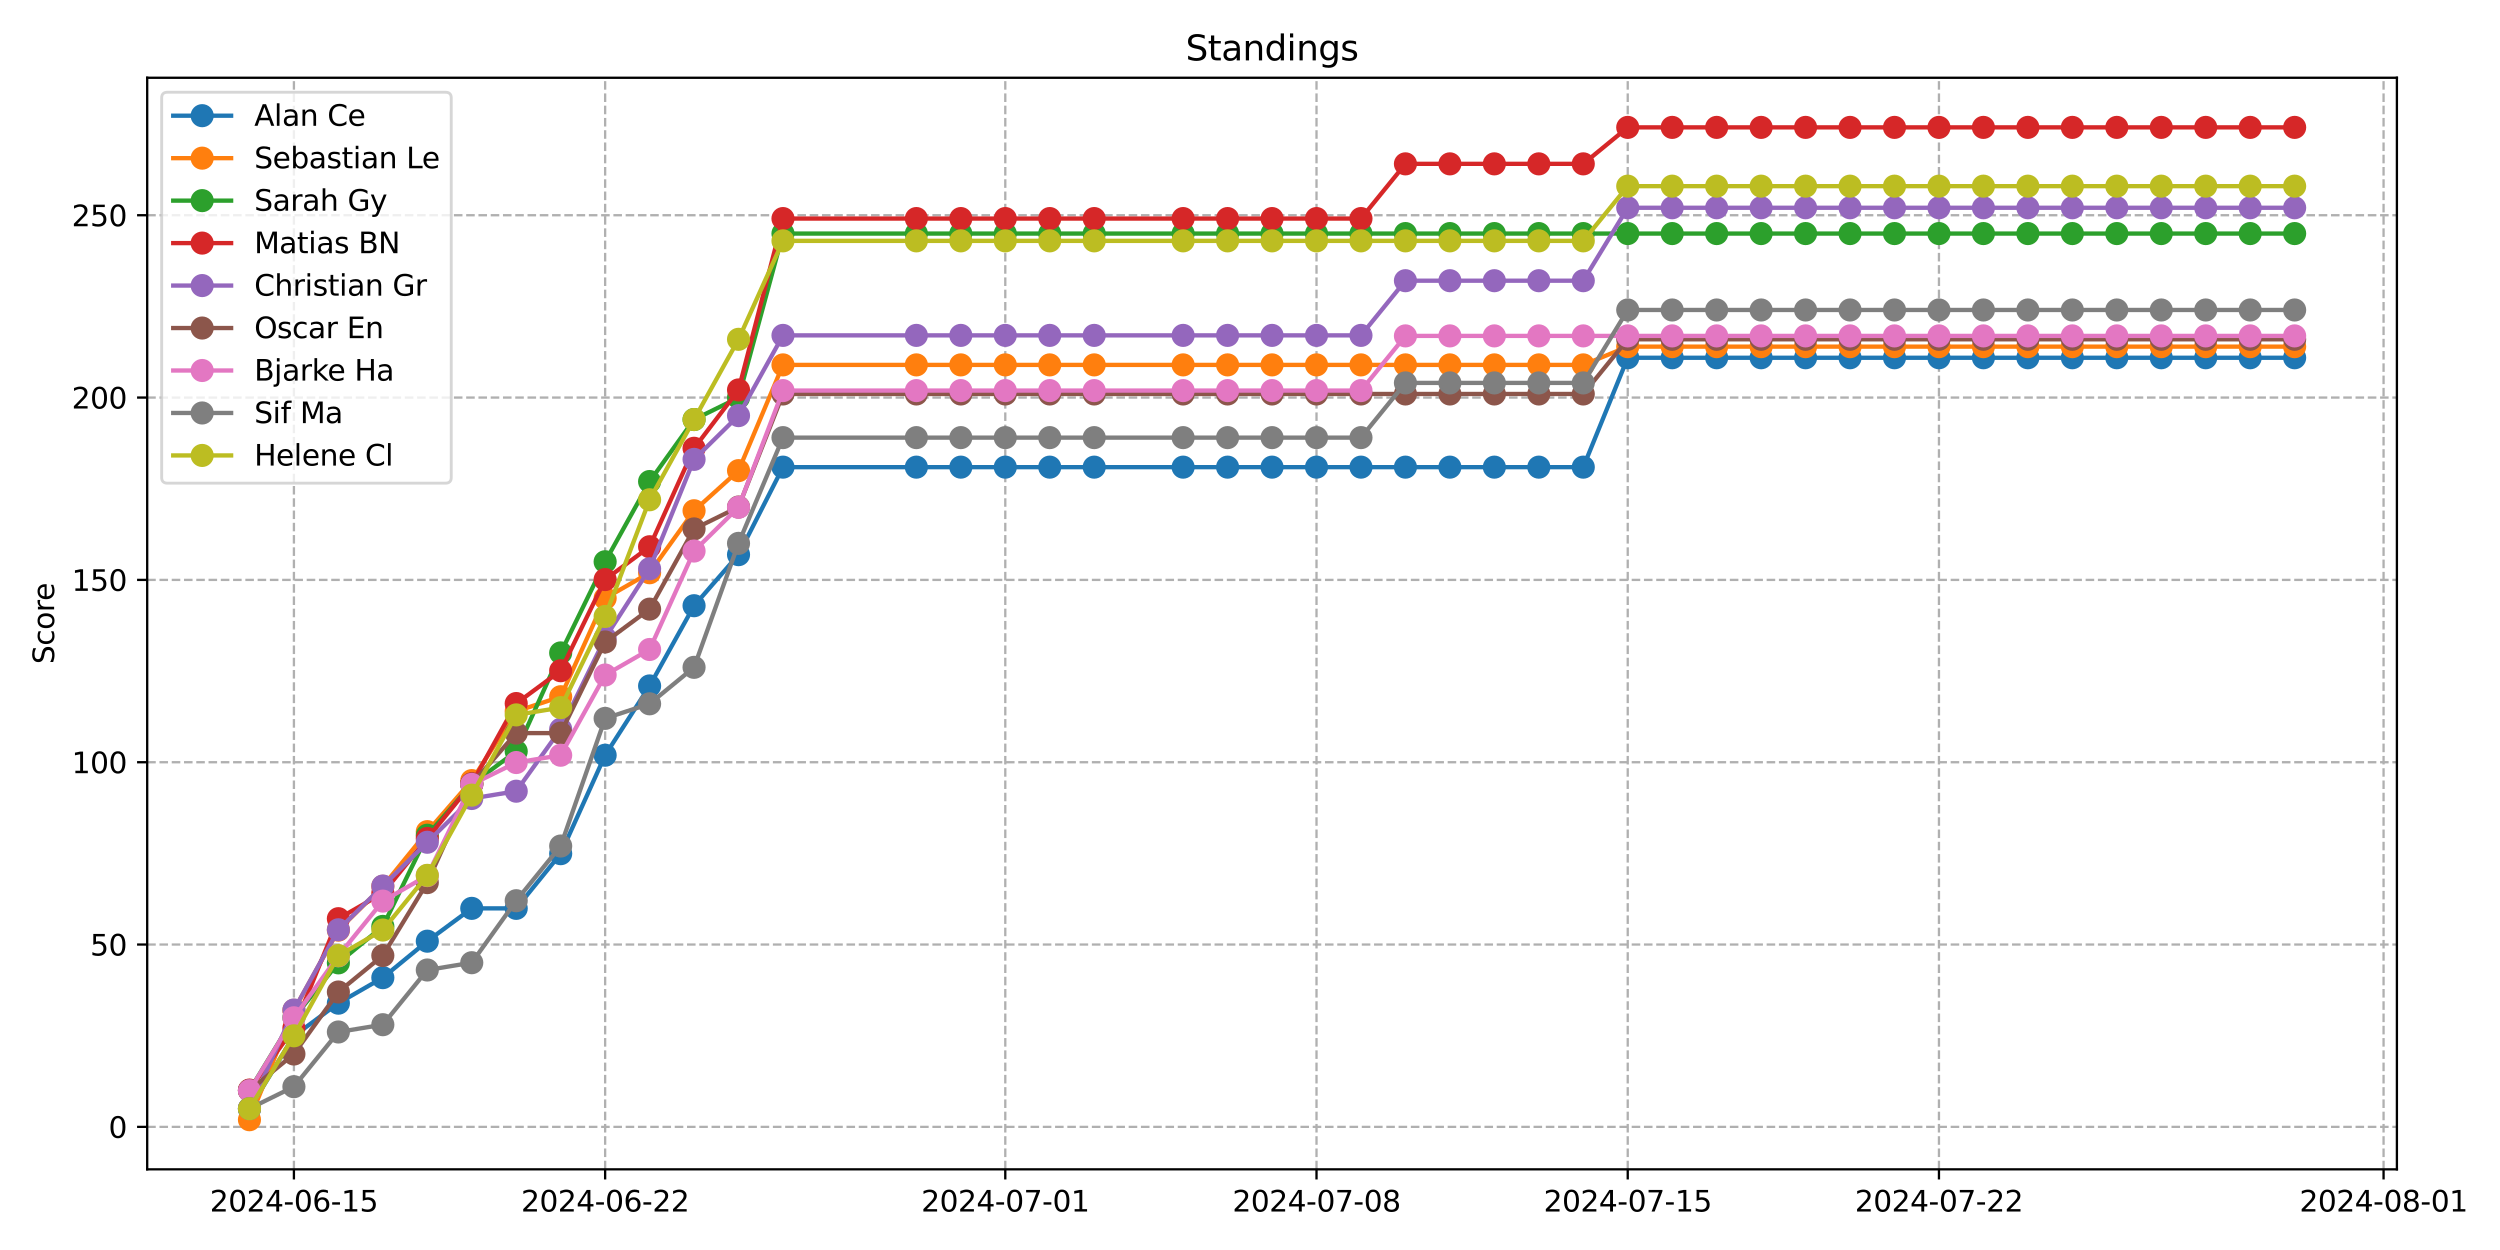 <?xml version="1.0" encoding="utf-8" standalone="no"?>
<!DOCTYPE svg PUBLIC "-//W3C//DTD SVG 1.1//EN"
  "http://www.w3.org/Graphics/SVG/1.1/DTD/svg11.dtd">
<svg xmlns:xlink="http://www.w3.org/1999/xlink" width="864pt" height="432pt" viewBox="0 0 864 432" xmlns="http://www.w3.org/2000/svg" version="1.1">
 <defs>
  <style type="text/css">*{stroke-linejoin: round; stroke-linecap: butt}</style>
 </defs>
 <g id="figure_1">
  <g id="patch_1">
   <path d="M 0 432 
L 864 432 
L 864 0 
L 0 0 
z
" style="fill: #ffffff"/>
  </g>
  <g id="axes_1">
   <g id="patch_2">
    <path d="M 50.87 404.12 
L 828.37 404.12 
L 828.37 26.88 
L 50.87 26.88 
z
" style="fill: #ffffff"/>
   </g>
   <g id="matplotlib.axis_1">
    <g id="xtick_1">
     <g id="line2d_1">
      <path d="M 101.577 404.12 
L 101.577 26.88 
" clip-path="url(#pf014b01a96)" style="fill: none; stroke-dasharray: 2.96,1.28; stroke-dashoffset: 0; stroke: #b0b0b0; stroke-width: 0.8"/>
     </g>
     <g id="line2d_2">
      <defs>
       <path id="m508f8c094e" d="M 0 0 
L 0 3.5 
" style="stroke: #000000; stroke-width: 0.8"/>
      </defs>
      <g>
       <use xlink:href="#m508f8c094e" x="101.577" y="404.12" style="stroke: #000000; stroke-width: 0.8"/>
      </g>
     </g>
     <g id="text_1">
      <!-- 2024-06-15 -->
      <g transform="translate(72.519 418.718) scale(0.1 -0.1)">
       <defs>
        <path id="DejaVuSans-32" d="M 1228 531 
L 3431 531 
L 3431 0 
L 469 0 
L 469 531 
Q 828 903 1448 1529 
Q 2069 2156 2228 2338 
Q 2531 2678 2651 2914 
Q 2772 3150 2772 3378 
Q 2772 3750 2511 3984 
Q 2250 4219 1831 4219 
Q 1534 4219 1204 4116 
Q 875 4013 500 3803 
L 500 4441 
Q 881 4594 1212 4672 
Q 1544 4750 1819 4750 
Q 2544 4750 2975 4387 
Q 3406 4025 3406 3419 
Q 3406 3131 3298 2873 
Q 3191 2616 2906 2266 
Q 2828 2175 2409 1742 
Q 1991 1309 1228 531 
z
" transform="scale(0.016)"/>
        <path id="DejaVuSans-30" d="M 2034 4250 
Q 1547 4250 1301 3770 
Q 1056 3291 1056 2328 
Q 1056 1369 1301 889 
Q 1547 409 2034 409 
Q 2525 409 2770 889 
Q 3016 1369 3016 2328 
Q 3016 3291 2770 3770 
Q 2525 4250 2034 4250 
z
M 2034 4750 
Q 2819 4750 3233 4129 
Q 3647 3509 3647 2328 
Q 3647 1150 3233 529 
Q 2819 -91 2034 -91 
Q 1250 -91 836 529 
Q 422 1150 422 2328 
Q 422 3509 836 4129 
Q 1250 4750 2034 4750 
z
" transform="scale(0.016)"/>
        <path id="DejaVuSans-34" d="M 2419 4116 
L 825 1625 
L 2419 1625 
L 2419 4116 
z
M 2253 4666 
L 3047 4666 
L 3047 1625 
L 3713 1625 
L 3713 1100 
L 3047 1100 
L 3047 0 
L 2419 0 
L 2419 1100 
L 313 1100 
L 313 1709 
L 2253 4666 
z
" transform="scale(0.016)"/>
        <path id="DejaVuSans-2d" d="M 313 2009 
L 1997 2009 
L 1997 1497 
L 313 1497 
L 313 2009 
z
" transform="scale(0.016)"/>
        <path id="DejaVuSans-36" d="M 2113 2584 
Q 1688 2584 1439 2293 
Q 1191 2003 1191 1497 
Q 1191 994 1439 701 
Q 1688 409 2113 409 
Q 2538 409 2786 701 
Q 3034 994 3034 1497 
Q 3034 2003 2786 2293 
Q 2538 2584 2113 2584 
z
M 3366 4563 
L 3366 3988 
Q 3128 4100 2886 4159 
Q 2644 4219 2406 4219 
Q 1781 4219 1451 3797 
Q 1122 3375 1075 2522 
Q 1259 2794 1537 2939 
Q 1816 3084 2150 3084 
Q 2853 3084 3261 2657 
Q 3669 2231 3669 1497 
Q 3669 778 3244 343 
Q 2819 -91 2113 -91 
Q 1303 -91 875 529 
Q 447 1150 447 2328 
Q 447 3434 972 4092 
Q 1497 4750 2381 4750 
Q 2619 4750 2861 4703 
Q 3103 4656 3366 4563 
z
" transform="scale(0.016)"/>
        <path id="DejaVuSans-31" d="M 794 531 
L 1825 531 
L 1825 4091 
L 703 3866 
L 703 4441 
L 1819 4666 
L 2450 4666 
L 2450 531 
L 3481 531 
L 3481 0 
L 794 0 
L 794 531 
z
" transform="scale(0.016)"/>
        <path id="DejaVuSans-35" d="M 691 4666 
L 3169 4666 
L 3169 4134 
L 1269 4134 
L 1269 2991 
Q 1406 3038 1543 3061 
Q 1681 3084 1819 3084 
Q 2600 3084 3056 2656 
Q 3513 2228 3513 1497 
Q 3513 744 3044 326 
Q 2575 -91 1722 -91 
Q 1428 -91 1123 -41 
Q 819 9 494 109 
L 494 744 
Q 775 591 1075 516 
Q 1375 441 1709 441 
Q 2250 441 2565 725 
Q 2881 1009 2881 1497 
Q 2881 1984 2565 2268 
Q 2250 2553 1709 2553 
Q 1456 2553 1204 2497 
Q 953 2441 691 2322 
L 691 4666 
z
" transform="scale(0.016)"/>
       </defs>
       <use xlink:href="#DejaVuSans-32"/>
       <use xlink:href="#DejaVuSans-30" x="63.623"/>
       <use xlink:href="#DejaVuSans-32" x="127.246"/>
       <use xlink:href="#DejaVuSans-34" x="190.869"/>
       <use xlink:href="#DejaVuSans-2d" x="254.492"/>
       <use xlink:href="#DejaVuSans-30" x="290.576"/>
       <use xlink:href="#DejaVuSans-36" x="354.199"/>
       <use xlink:href="#DejaVuSans-2d" x="417.822"/>
       <use xlink:href="#DejaVuSans-31" x="453.906"/>
       <use xlink:href="#DejaVuSans-35" x="517.529"/>
      </g>
     </g>
    </g>
    <g id="xtick_2">
     <g id="line2d_3">
      <path d="M 209.136 404.12 
L 209.136 26.88 
" clip-path="url(#pf014b01a96)" style="fill: none; stroke-dasharray: 2.96,1.28; stroke-dashoffset: 0; stroke: #b0b0b0; stroke-width: 0.8"/>
     </g>
     <g id="line2d_4">
      <g>
       <use xlink:href="#m508f8c094e" x="209.136" y="404.12" style="stroke: #000000; stroke-width: 0.8"/>
      </g>
     </g>
     <g id="text_2">
      <!-- 2024-06-22 -->
      <g transform="translate(180.078 418.718) scale(0.1 -0.1)">
       <use xlink:href="#DejaVuSans-32"/>
       <use xlink:href="#DejaVuSans-30" x="63.623"/>
       <use xlink:href="#DejaVuSans-32" x="127.246"/>
       <use xlink:href="#DejaVuSans-34" x="190.869"/>
       <use xlink:href="#DejaVuSans-2d" x="254.492"/>
       <use xlink:href="#DejaVuSans-30" x="290.576"/>
       <use xlink:href="#DejaVuSans-36" x="354.199"/>
       <use xlink:href="#DejaVuSans-2d" x="417.822"/>
       <use xlink:href="#DejaVuSans-32" x="453.906"/>
       <use xlink:href="#DejaVuSans-32" x="517.529"/>
      </g>
     </g>
    </g>
    <g id="xtick_3">
     <g id="line2d_5">
      <path d="M 347.426 404.12 
L 347.426 26.88 
" clip-path="url(#pf014b01a96)" style="fill: none; stroke-dasharray: 2.96,1.28; stroke-dashoffset: 0; stroke: #b0b0b0; stroke-width: 0.8"/>
     </g>
     <g id="line2d_6">
      <g>
       <use xlink:href="#m508f8c094e" x="347.426" y="404.12" style="stroke: #000000; stroke-width: 0.8"/>
      </g>
     </g>
     <g id="text_3">
      <!-- 2024-07-01 -->
      <g transform="translate(318.368 418.718) scale(0.1 -0.1)">
       <defs>
        <path id="DejaVuSans-37" d="M 525 4666 
L 3525 4666 
L 3525 4397 
L 1831 0 
L 1172 0 
L 2766 4134 
L 525 4134 
L 525 4666 
z
" transform="scale(0.016)"/>
       </defs>
       <use xlink:href="#DejaVuSans-32"/>
       <use xlink:href="#DejaVuSans-30" x="63.623"/>
       <use xlink:href="#DejaVuSans-32" x="127.246"/>
       <use xlink:href="#DejaVuSans-34" x="190.869"/>
       <use xlink:href="#DejaVuSans-2d" x="254.492"/>
       <use xlink:href="#DejaVuSans-30" x="290.576"/>
       <use xlink:href="#DejaVuSans-37" x="354.199"/>
       <use xlink:href="#DejaVuSans-2d" x="417.822"/>
       <use xlink:href="#DejaVuSans-30" x="453.906"/>
       <use xlink:href="#DejaVuSans-31" x="517.529"/>
      </g>
     </g>
    </g>
    <g id="xtick_4">
     <g id="line2d_7">
      <path d="M 454.986 404.12 
L 454.986 26.88 
" clip-path="url(#pf014b01a96)" style="fill: none; stroke-dasharray: 2.96,1.28; stroke-dashoffset: 0; stroke: #b0b0b0; stroke-width: 0.8"/>
     </g>
     <g id="line2d_8">
      <g>
       <use xlink:href="#m508f8c094e" x="454.986" y="404.12" style="stroke: #000000; stroke-width: 0.8"/>
      </g>
     </g>
     <g id="text_4">
      <!-- 2024-07-08 -->
      <g transform="translate(425.928 418.718) scale(0.1 -0.1)">
       <defs>
        <path id="DejaVuSans-38" d="M 2034 2216 
Q 1584 2216 1326 1975 
Q 1069 1734 1069 1313 
Q 1069 891 1326 650 
Q 1584 409 2034 409 
Q 2484 409 2743 651 
Q 3003 894 3003 1313 
Q 3003 1734 2745 1975 
Q 2488 2216 2034 2216 
z
M 1403 2484 
Q 997 2584 770 2862 
Q 544 3141 544 3541 
Q 544 4100 942 4425 
Q 1341 4750 2034 4750 
Q 2731 4750 3128 4425 
Q 3525 4100 3525 3541 
Q 3525 3141 3298 2862 
Q 3072 2584 2669 2484 
Q 3125 2378 3379 2068 
Q 3634 1759 3634 1313 
Q 3634 634 3220 271 
Q 2806 -91 2034 -91 
Q 1263 -91 848 271 
Q 434 634 434 1313 
Q 434 1759 690 2068 
Q 947 2378 1403 2484 
z
M 1172 3481 
Q 1172 3119 1398 2916 
Q 1625 2713 2034 2713 
Q 2441 2713 2670 2916 
Q 2900 3119 2900 3481 
Q 2900 3844 2670 4047 
Q 2441 4250 2034 4250 
Q 1625 4250 1398 4047 
Q 1172 3844 1172 3481 
z
" transform="scale(0.016)"/>
       </defs>
       <use xlink:href="#DejaVuSans-32"/>
       <use xlink:href="#DejaVuSans-30" x="63.623"/>
       <use xlink:href="#DejaVuSans-32" x="127.246"/>
       <use xlink:href="#DejaVuSans-34" x="190.869"/>
       <use xlink:href="#DejaVuSans-2d" x="254.492"/>
       <use xlink:href="#DejaVuSans-30" x="290.576"/>
       <use xlink:href="#DejaVuSans-37" x="354.199"/>
       <use xlink:href="#DejaVuSans-2d" x="417.822"/>
       <use xlink:href="#DejaVuSans-30" x="453.906"/>
       <use xlink:href="#DejaVuSans-38" x="517.529"/>
      </g>
     </g>
    </g>
    <g id="xtick_5">
     <g id="line2d_9">
      <path d="M 562.545 404.12 
L 562.545 26.88 
" clip-path="url(#pf014b01a96)" style="fill: none; stroke-dasharray: 2.96,1.28; stroke-dashoffset: 0; stroke: #b0b0b0; stroke-width: 0.8"/>
     </g>
     <g id="line2d_10">
      <g>
       <use xlink:href="#m508f8c094e" x="562.545" y="404.12" style="stroke: #000000; stroke-width: 0.8"/>
      </g>
     </g>
     <g id="text_5">
      <!-- 2024-07-15 -->
      <g transform="translate(533.487 418.718) scale(0.1 -0.1)">
       <use xlink:href="#DejaVuSans-32"/>
       <use xlink:href="#DejaVuSans-30" x="63.623"/>
       <use xlink:href="#DejaVuSans-32" x="127.246"/>
       <use xlink:href="#DejaVuSans-34" x="190.869"/>
       <use xlink:href="#DejaVuSans-2d" x="254.492"/>
       <use xlink:href="#DejaVuSans-30" x="290.576"/>
       <use xlink:href="#DejaVuSans-37" x="354.199"/>
       <use xlink:href="#DejaVuSans-2d" x="417.822"/>
       <use xlink:href="#DejaVuSans-31" x="453.906"/>
       <use xlink:href="#DejaVuSans-35" x="517.529"/>
      </g>
     </g>
    </g>
    <g id="xtick_6">
     <g id="line2d_11">
      <path d="M 670.104 404.12 
L 670.104 26.88 
" clip-path="url(#pf014b01a96)" style="fill: none; stroke-dasharray: 2.96,1.28; stroke-dashoffset: 0; stroke: #b0b0b0; stroke-width: 0.8"/>
     </g>
     <g id="line2d_12">
      <g>
       <use xlink:href="#m508f8c094e" x="670.104" y="404.12" style="stroke: #000000; stroke-width: 0.8"/>
      </g>
     </g>
     <g id="text_6">
      <!-- 2024-07-22 -->
      <g transform="translate(641.046 418.718) scale(0.1 -0.1)">
       <use xlink:href="#DejaVuSans-32"/>
       <use xlink:href="#DejaVuSans-30" x="63.623"/>
       <use xlink:href="#DejaVuSans-32" x="127.246"/>
       <use xlink:href="#DejaVuSans-34" x="190.869"/>
       <use xlink:href="#DejaVuSans-2d" x="254.492"/>
       <use xlink:href="#DejaVuSans-30" x="290.576"/>
       <use xlink:href="#DejaVuSans-37" x="354.199"/>
       <use xlink:href="#DejaVuSans-2d" x="417.822"/>
       <use xlink:href="#DejaVuSans-32" x="453.906"/>
       <use xlink:href="#DejaVuSans-32" x="517.529"/>
      </g>
     </g>
    </g>
    <g id="xtick_7">
     <g id="line2d_13">
      <path d="M 823.76 404.12 
L 823.76 26.88 
" clip-path="url(#pf014b01a96)" style="fill: none; stroke-dasharray: 2.96,1.28; stroke-dashoffset: 0; stroke: #b0b0b0; stroke-width: 0.8"/>
     </g>
     <g id="line2d_14">
      <g>
       <use xlink:href="#m508f8c094e" x="823.76" y="404.12" style="stroke: #000000; stroke-width: 0.8"/>
      </g>
     </g>
     <g id="text_7">
      <!-- 2024-08-01 -->
      <g transform="translate(794.702 418.718) scale(0.1 -0.1)">
       <use xlink:href="#DejaVuSans-32"/>
       <use xlink:href="#DejaVuSans-30" x="63.623"/>
       <use xlink:href="#DejaVuSans-32" x="127.246"/>
       <use xlink:href="#DejaVuSans-34" x="190.869"/>
       <use xlink:href="#DejaVuSans-2d" x="254.492"/>
       <use xlink:href="#DejaVuSans-30" x="290.576"/>
       <use xlink:href="#DejaVuSans-38" x="354.199"/>
       <use xlink:href="#DejaVuSans-2d" x="417.822"/>
       <use xlink:href="#DejaVuSans-30" x="453.906"/>
       <use xlink:href="#DejaVuSans-31" x="517.529"/>
      </g>
     </g>
    </g>
   </g>
   <g id="matplotlib.axis_2">
    <g id="ytick_1">
     <g id="line2d_15">
      <path d="M 50.87 389.445 
L 828.37 389.445 
" clip-path="url(#pf014b01a96)" style="fill: none; stroke-dasharray: 2.96,1.28; stroke-dashoffset: 0; stroke: #b0b0b0; stroke-width: 0.8"/>
     </g>
     <g id="line2d_16">
      <defs>
       <path id="m4290510b3f" d="M 0 0 
L -3.5 0 
" style="stroke: #000000; stroke-width: 0.8"/>
      </defs>
      <g>
       <use xlink:href="#m4290510b3f" x="50.87" y="389.445" style="stroke: #000000; stroke-width: 0.8"/>
      </g>
     </g>
     <g id="text_8">
      <!-- 0 -->
      <g transform="translate(37.508 393.245) scale(0.1 -0.1)">
       <use xlink:href="#DejaVuSans-30"/>
      </g>
     </g>
    </g>
    <g id="ytick_2">
     <g id="line2d_17">
      <path d="M 50.87 326.434 
L 828.37 326.434 
" clip-path="url(#pf014b01a96)" style="fill: none; stroke-dasharray: 2.96,1.28; stroke-dashoffset: 0; stroke: #b0b0b0; stroke-width: 0.8"/>
     </g>
     <g id="line2d_18">
      <g>
       <use xlink:href="#m4290510b3f" x="50.87" y="326.434" style="stroke: #000000; stroke-width: 0.8"/>
      </g>
     </g>
     <g id="text_9">
      <!-- 50 -->
      <g transform="translate(31.145 330.233) scale(0.1 -0.1)">
       <use xlink:href="#DejaVuSans-35"/>
       <use xlink:href="#DejaVuSans-30" x="63.623"/>
      </g>
     </g>
    </g>
    <g id="ytick_3">
     <g id="line2d_19">
      <path d="M 50.87 263.423 
L 828.37 263.423 
" clip-path="url(#pf014b01a96)" style="fill: none; stroke-dasharray: 2.96,1.28; stroke-dashoffset: 0; stroke: #b0b0b0; stroke-width: 0.8"/>
     </g>
     <g id="line2d_20">
      <g>
       <use xlink:href="#m4290510b3f" x="50.87" y="263.423" style="stroke: #000000; stroke-width: 0.8"/>
      </g>
     </g>
     <g id="text_10">
      <!-- 100 -->
      <g transform="translate(24.782 267.222) scale(0.1 -0.1)">
       <use xlink:href="#DejaVuSans-31"/>
       <use xlink:href="#DejaVuSans-30" x="63.623"/>
       <use xlink:href="#DejaVuSans-30" x="127.246"/>
      </g>
     </g>
    </g>
    <g id="ytick_4">
     <g id="line2d_21">
      <path d="M 50.87 200.412 
L 828.37 200.412 
" clip-path="url(#pf014b01a96)" style="fill: none; stroke-dasharray: 2.96,1.28; stroke-dashoffset: 0; stroke: #b0b0b0; stroke-width: 0.8"/>
     </g>
     <g id="line2d_22">
      <g>
       <use xlink:href="#m4290510b3f" x="50.87" y="200.412" style="stroke: #000000; stroke-width: 0.8"/>
      </g>
     </g>
     <g id="text_11">
      <!-- 150 -->
      <g transform="translate(24.782 204.211) scale(0.1 -0.1)">
       <use xlink:href="#DejaVuSans-31"/>
       <use xlink:href="#DejaVuSans-35" x="63.623"/>
       <use xlink:href="#DejaVuSans-30" x="127.246"/>
      </g>
     </g>
    </g>
    <g id="ytick_5">
     <g id="line2d_23">
      <path d="M 50.87 137.4 
L 828.37 137.4 
" clip-path="url(#pf014b01a96)" style="fill: none; stroke-dasharray: 2.96,1.28; stroke-dashoffset: 0; stroke: #b0b0b0; stroke-width: 0.8"/>
     </g>
     <g id="line2d_24">
      <g>
       <use xlink:href="#m4290510b3f" x="50.87" y="137.4" style="stroke: #000000; stroke-width: 0.8"/>
      </g>
     </g>
     <g id="text_12">
      <!-- 200 -->
      <g transform="translate(24.782 141.2) scale(0.1 -0.1)">
       <use xlink:href="#DejaVuSans-32"/>
       <use xlink:href="#DejaVuSans-30" x="63.623"/>
       <use xlink:href="#DejaVuSans-30" x="127.246"/>
      </g>
     </g>
    </g>
    <g id="ytick_6">
     <g id="line2d_25">
      <path d="M 50.87 74.389 
L 828.37 74.389 
" clip-path="url(#pf014b01a96)" style="fill: none; stroke-dasharray: 2.96,1.28; stroke-dashoffset: 0; stroke: #b0b0b0; stroke-width: 0.8"/>
     </g>
     <g id="line2d_26">
      <g>
       <use xlink:href="#m4290510b3f" x="50.87" y="74.389" style="stroke: #000000; stroke-width: 0.8"/>
      </g>
     </g>
     <g id="text_13">
      <!-- 250 -->
      <g transform="translate(24.782 78.188) scale(0.1 -0.1)">
       <use xlink:href="#DejaVuSans-32"/>
       <use xlink:href="#DejaVuSans-35" x="63.623"/>
       <use xlink:href="#DejaVuSans-30" x="127.246"/>
      </g>
     </g>
    </g>
    <g id="text_14">
     <!-- Score -->
     <g transform="translate(18.703 229.502) rotate(-90) scale(0.1 -0.1)">
      <defs>
       <path id="DejaVuSans-53" d="M 3425 4513 
L 3425 3897 
Q 3066 4069 2747 4153 
Q 2428 4238 2131 4238 
Q 1616 4238 1336 4038 
Q 1056 3838 1056 3469 
Q 1056 3159 1242 3001 
Q 1428 2844 1947 2747 
L 2328 2669 
Q 3034 2534 3370 2195 
Q 3706 1856 3706 1288 
Q 3706 609 3251 259 
Q 2797 -91 1919 -91 
Q 1588 -91 1214 -16 
Q 841 59 441 206 
L 441 856 
Q 825 641 1194 531 
Q 1563 422 1919 422 
Q 2459 422 2753 634 
Q 3047 847 3047 1241 
Q 3047 1584 2836 1778 
Q 2625 1972 2144 2069 
L 1759 2144 
Q 1053 2284 737 2584 
Q 422 2884 422 3419 
Q 422 4038 858 4394 
Q 1294 4750 2059 4750 
Q 2388 4750 2728 4690 
Q 3069 4631 3425 4513 
z
" transform="scale(0.016)"/>
       <path id="DejaVuSans-63" d="M 3122 3366 
L 3122 2828 
Q 2878 2963 2633 3030 
Q 2388 3097 2138 3097 
Q 1578 3097 1268 2742 
Q 959 2388 959 1747 
Q 959 1106 1268 751 
Q 1578 397 2138 397 
Q 2388 397 2633 464 
Q 2878 531 3122 666 
L 3122 134 
Q 2881 22 2623 -34 
Q 2366 -91 2075 -91 
Q 1284 -91 818 406 
Q 353 903 353 1747 
Q 353 2603 823 3093 
Q 1294 3584 2113 3584 
Q 2378 3584 2631 3529 
Q 2884 3475 3122 3366 
z
" transform="scale(0.016)"/>
       <path id="DejaVuSans-6f" d="M 1959 3097 
Q 1497 3097 1228 2736 
Q 959 2375 959 1747 
Q 959 1119 1226 758 
Q 1494 397 1959 397 
Q 2419 397 2687 759 
Q 2956 1122 2956 1747 
Q 2956 2369 2687 2733 
Q 2419 3097 1959 3097 
z
M 1959 3584 
Q 2709 3584 3137 3096 
Q 3566 2609 3566 1747 
Q 3566 888 3137 398 
Q 2709 -91 1959 -91 
Q 1206 -91 779 398 
Q 353 888 353 1747 
Q 353 2609 779 3096 
Q 1206 3584 1959 3584 
z
" transform="scale(0.016)"/>
       <path id="DejaVuSans-72" d="M 2631 2963 
Q 2534 3019 2420 3045 
Q 2306 3072 2169 3072 
Q 1681 3072 1420 2755 
Q 1159 2438 1159 1844 
L 1159 0 
L 581 0 
L 581 3500 
L 1159 3500 
L 1159 2956 
Q 1341 3275 1631 3429 
Q 1922 3584 2338 3584 
Q 2397 3584 2469 3576 
Q 2541 3569 2628 3553 
L 2631 2963 
z
" transform="scale(0.016)"/>
       <path id="DejaVuSans-65" d="M 3597 1894 
L 3597 1613 
L 953 1613 
Q 991 1019 1311 708 
Q 1631 397 2203 397 
Q 2534 397 2845 478 
Q 3156 559 3463 722 
L 3463 178 
Q 3153 47 2828 -22 
Q 2503 -91 2169 -91 
Q 1331 -91 842 396 
Q 353 884 353 1716 
Q 353 2575 817 3079 
Q 1281 3584 2069 3584 
Q 2775 3584 3186 3129 
Q 3597 2675 3597 1894 
z
M 3022 2063 
Q 3016 2534 2758 2815 
Q 2500 3097 2075 3097 
Q 1594 3097 1305 2825 
Q 1016 2553 972 2059 
L 3022 2063 
z
" transform="scale(0.016)"/>
      </defs>
      <use xlink:href="#DejaVuSans-53"/>
      <use xlink:href="#DejaVuSans-63" x="63.477"/>
      <use xlink:href="#DejaVuSans-6f" x="118.457"/>
      <use xlink:href="#DejaVuSans-72" x="179.639"/>
      <use xlink:href="#DejaVuSans-65" x="218.502"/>
     </g>
    </g>
   </g>
   <g id="line2d_27">
    <path d="M 86.211 383.245 
L 101.577 358.04 
L 116.942 346.698 
L 132.308 337.876 
L 147.673 325.274 
L 163.039 313.932 
L 178.405 313.932 
L 193.77 295.029 
L 209.136 261.003 
L 224.501 237.058 
L 239.867 209.334 
L 255.233 191.69 
L 270.598 161.445 
L 316.695 161.445 
L 332.061 161.445 
L 347.426 161.445 
L 362.792 161.445 
L 378.158 161.445 
L 408.889 161.445 
L 424.254 161.445 
L 439.62 161.445 
L 454.986 161.445 
L 470.351 161.445 
L 485.717 161.445 
L 501.082 161.445 
L 516.448 161.445 
L 531.814 161.445 
L 547.179 161.445 
L 562.545 123.638 
L 577.91 123.638 
L 593.276 123.638 
L 608.642 123.638 
L 624.007 123.638 
L 639.373 123.638 
L 654.739 123.638 
L 670.104 123.638 
L 685.47 123.638 
L 700.835 123.638 
L 716.201 123.638 
L 731.567 123.638 
L 746.932 123.638 
L 762.298 123.638 
L 777.663 123.638 
L 793.029 123.638 
" clip-path="url(#pf014b01a96)" style="fill: none; stroke: #1f77b4; stroke-width: 1.5; stroke-linecap: square"/>
    <defs>
     <path id="m6a16edfd2d" d="M 0 3.5 
C 0.928 3.5 1.819 3.131 2.475 2.475 
C 3.131 1.819 3.5 0.928 3.5 0 
C 3.5 -0.928 3.131 -1.819 2.475 -2.475 
C 1.819 -3.131 0.928 -3.5 0 -3.5 
C -0.928 -3.5 -1.819 -3.131 -2.475 -2.475 
C -3.131 -1.819 -3.5 -0.928 -3.5 0 
C -3.5 0.928 -3.131 1.819 -2.475 2.475 
C -1.819 3.131 -0.928 3.5 0 3.5 
z
" style="stroke: #1f77b4"/>
    </defs>
    <g clip-path="url(#pf014b01a96)">
     <use xlink:href="#m6a16edfd2d" x="86.211" y="383.245" style="fill: #1f77b4; stroke: #1f77b4"/>
     <use xlink:href="#m6a16edfd2d" x="101.577" y="358.04" style="fill: #1f77b4; stroke: #1f77b4"/>
     <use xlink:href="#m6a16edfd2d" x="116.942" y="346.698" style="fill: #1f77b4; stroke: #1f77b4"/>
     <use xlink:href="#m6a16edfd2d" x="132.308" y="337.876" style="fill: #1f77b4; stroke: #1f77b4"/>
     <use xlink:href="#m6a16edfd2d" x="147.673" y="325.274" style="fill: #1f77b4; stroke: #1f77b4"/>
     <use xlink:href="#m6a16edfd2d" x="163.039" y="313.932" style="fill: #1f77b4; stroke: #1f77b4"/>
     <use xlink:href="#m6a16edfd2d" x="178.405" y="313.932" style="fill: #1f77b4; stroke: #1f77b4"/>
     <use xlink:href="#m6a16edfd2d" x="193.77" y="295.029" style="fill: #1f77b4; stroke: #1f77b4"/>
     <use xlink:href="#m6a16edfd2d" x="209.136" y="261.003" style="fill: #1f77b4; stroke: #1f77b4"/>
     <use xlink:href="#m6a16edfd2d" x="224.501" y="237.058" style="fill: #1f77b4; stroke: #1f77b4"/>
     <use xlink:href="#m6a16edfd2d" x="239.867" y="209.334" style="fill: #1f77b4; stroke: #1f77b4"/>
     <use xlink:href="#m6a16edfd2d" x="255.233" y="191.69" style="fill: #1f77b4; stroke: #1f77b4"/>
     <use xlink:href="#m6a16edfd2d" x="270.598" y="161.445" style="fill: #1f77b4; stroke: #1f77b4"/>
     <use xlink:href="#m6a16edfd2d" x="316.695" y="161.445" style="fill: #1f77b4; stroke: #1f77b4"/>
     <use xlink:href="#m6a16edfd2d" x="332.061" y="161.445" style="fill: #1f77b4; stroke: #1f77b4"/>
     <use xlink:href="#m6a16edfd2d" x="347.426" y="161.445" style="fill: #1f77b4; stroke: #1f77b4"/>
     <use xlink:href="#m6a16edfd2d" x="362.792" y="161.445" style="fill: #1f77b4; stroke: #1f77b4"/>
     <use xlink:href="#m6a16edfd2d" x="378.158" y="161.445" style="fill: #1f77b4; stroke: #1f77b4"/>
     <use xlink:href="#m6a16edfd2d" x="408.889" y="161.445" style="fill: #1f77b4; stroke: #1f77b4"/>
     <use xlink:href="#m6a16edfd2d" x="424.254" y="161.445" style="fill: #1f77b4; stroke: #1f77b4"/>
     <use xlink:href="#m6a16edfd2d" x="439.62" y="161.445" style="fill: #1f77b4; stroke: #1f77b4"/>
     <use xlink:href="#m6a16edfd2d" x="454.986" y="161.445" style="fill: #1f77b4; stroke: #1f77b4"/>
     <use xlink:href="#m6a16edfd2d" x="470.351" y="161.445" style="fill: #1f77b4; stroke: #1f77b4"/>
     <use xlink:href="#m6a16edfd2d" x="485.717" y="161.445" style="fill: #1f77b4; stroke: #1f77b4"/>
     <use xlink:href="#m6a16edfd2d" x="501.082" y="161.445" style="fill: #1f77b4; stroke: #1f77b4"/>
     <use xlink:href="#m6a16edfd2d" x="516.448" y="161.445" style="fill: #1f77b4; stroke: #1f77b4"/>
     <use xlink:href="#m6a16edfd2d" x="531.814" y="161.445" style="fill: #1f77b4; stroke: #1f77b4"/>
     <use xlink:href="#m6a16edfd2d" x="547.179" y="161.445" style="fill: #1f77b4; stroke: #1f77b4"/>
     <use xlink:href="#m6a16edfd2d" x="562.545" y="123.638" style="fill: #1f77b4; stroke: #1f77b4"/>
     <use xlink:href="#m6a16edfd2d" x="577.91" y="123.638" style="fill: #1f77b4; stroke: #1f77b4"/>
     <use xlink:href="#m6a16edfd2d" x="593.276" y="123.638" style="fill: #1f77b4; stroke: #1f77b4"/>
     <use xlink:href="#m6a16edfd2d" x="608.642" y="123.638" style="fill: #1f77b4; stroke: #1f77b4"/>
     <use xlink:href="#m6a16edfd2d" x="624.007" y="123.638" style="fill: #1f77b4; stroke: #1f77b4"/>
     <use xlink:href="#m6a16edfd2d" x="639.373" y="123.638" style="fill: #1f77b4; stroke: #1f77b4"/>
     <use xlink:href="#m6a16edfd2d" x="654.739" y="123.638" style="fill: #1f77b4; stroke: #1f77b4"/>
     <use xlink:href="#m6a16edfd2d" x="670.104" y="123.638" style="fill: #1f77b4; stroke: #1f77b4"/>
     <use xlink:href="#m6a16edfd2d" x="685.47" y="123.638" style="fill: #1f77b4; stroke: #1f77b4"/>
     <use xlink:href="#m6a16edfd2d" x="700.835" y="123.638" style="fill: #1f77b4; stroke: #1f77b4"/>
     <use xlink:href="#m6a16edfd2d" x="716.201" y="123.638" style="fill: #1f77b4; stroke: #1f77b4"/>
     <use xlink:href="#m6a16edfd2d" x="731.567" y="123.638" style="fill: #1f77b4; stroke: #1f77b4"/>
     <use xlink:href="#m6a16edfd2d" x="746.932" y="123.638" style="fill: #1f77b4; stroke: #1f77b4"/>
     <use xlink:href="#m6a16edfd2d" x="762.298" y="123.638" style="fill: #1f77b4; stroke: #1f77b4"/>
     <use xlink:href="#m6a16edfd2d" x="777.663" y="123.638" style="fill: #1f77b4; stroke: #1f77b4"/>
     <use xlink:href="#m6a16edfd2d" x="793.029" y="123.638" style="fill: #1f77b4; stroke: #1f77b4"/>
    </g>
   </g>
   <g id="line2d_28">
    <path d="M 86.211 386.973 
L 101.577 349.166 
L 116.942 321.441 
L 132.308 306.318 
L 147.673 287.415 
L 163.039 269.772 
L 178.405 245.828 
L 193.77 240.787 
L 209.136 206.761 
L 224.501 197.939 
L 239.867 176.515 
L 255.233 162.653 
L 270.598 126.106 
L 316.695 126.106 
L 332.061 126.106 
L 347.426 126.106 
L 362.792 126.106 
L 378.158 126.106 
L 408.889 126.106 
L 424.254 126.106 
L 439.62 126.106 
L 454.986 126.106 
L 470.351 126.106 
L 485.717 126.106 
L 501.082 126.106 
L 516.448 126.106 
L 531.814 126.106 
L 547.179 126.106 
L 562.545 119.805 
L 577.91 119.805 
L 593.276 119.805 
L 608.642 119.805 
L 624.007 119.805 
L 639.373 119.805 
L 654.739 119.805 
L 670.104 119.805 
L 685.47 119.805 
L 700.835 119.805 
L 716.201 119.805 
L 731.567 119.805 
L 746.932 119.805 
L 762.298 119.805 
L 777.663 119.805 
L 793.029 119.805 
" clip-path="url(#pf014b01a96)" style="fill: none; stroke: #ff7f0e; stroke-width: 1.5; stroke-linecap: square"/>
    <defs>
     <path id="m7fb27ef9af" d="M 0 3.5 
C 0.928 3.5 1.819 3.131 2.475 2.475 
C 3.131 1.819 3.5 0.928 3.5 0 
C 3.5 -0.928 3.131 -1.819 2.475 -2.475 
C 1.819 -3.131 0.928 -3.5 0 -3.5 
C -0.928 -3.5 -1.819 -3.131 -2.475 -2.475 
C -3.131 -1.819 -3.5 -0.928 -3.5 0 
C -3.5 0.928 -3.131 1.819 -2.475 2.475 
C -1.819 3.131 -0.928 3.5 0 3.5 
z
" style="stroke: #ff7f0e"/>
    </defs>
    <g clip-path="url(#pf014b01a96)">
     <use xlink:href="#m7fb27ef9af" x="86.211" y="386.973" style="fill: #ff7f0e; stroke: #ff7f0e"/>
     <use xlink:href="#m7fb27ef9af" x="101.577" y="349.166" style="fill: #ff7f0e; stroke: #ff7f0e"/>
     <use xlink:href="#m7fb27ef9af" x="116.942" y="321.441" style="fill: #ff7f0e; stroke: #ff7f0e"/>
     <use xlink:href="#m7fb27ef9af" x="132.308" y="306.318" style="fill: #ff7f0e; stroke: #ff7f0e"/>
     <use xlink:href="#m7fb27ef9af" x="147.673" y="287.415" style="fill: #ff7f0e; stroke: #ff7f0e"/>
     <use xlink:href="#m7fb27ef9af" x="163.039" y="269.772" style="fill: #ff7f0e; stroke: #ff7f0e"/>
     <use xlink:href="#m7fb27ef9af" x="178.405" y="245.828" style="fill: #ff7f0e; stroke: #ff7f0e"/>
     <use xlink:href="#m7fb27ef9af" x="193.77" y="240.787" style="fill: #ff7f0e; stroke: #ff7f0e"/>
     <use xlink:href="#m7fb27ef9af" x="209.136" y="206.761" style="fill: #ff7f0e; stroke: #ff7f0e"/>
     <use xlink:href="#m7fb27ef9af" x="224.501" y="197.939" style="fill: #ff7f0e; stroke: #ff7f0e"/>
     <use xlink:href="#m7fb27ef9af" x="239.867" y="176.515" style="fill: #ff7f0e; stroke: #ff7f0e"/>
     <use xlink:href="#m7fb27ef9af" x="255.233" y="162.653" style="fill: #ff7f0e; stroke: #ff7f0e"/>
     <use xlink:href="#m7fb27ef9af" x="270.598" y="126.106" style="fill: #ff7f0e; stroke: #ff7f0e"/>
     <use xlink:href="#m7fb27ef9af" x="316.695" y="126.106" style="fill: #ff7f0e; stroke: #ff7f0e"/>
     <use xlink:href="#m7fb27ef9af" x="332.061" y="126.106" style="fill: #ff7f0e; stroke: #ff7f0e"/>
     <use xlink:href="#m7fb27ef9af" x="347.426" y="126.106" style="fill: #ff7f0e; stroke: #ff7f0e"/>
     <use xlink:href="#m7fb27ef9af" x="362.792" y="126.106" style="fill: #ff7f0e; stroke: #ff7f0e"/>
     <use xlink:href="#m7fb27ef9af" x="378.158" y="126.106" style="fill: #ff7f0e; stroke: #ff7f0e"/>
     <use xlink:href="#m7fb27ef9af" x="408.889" y="126.106" style="fill: #ff7f0e; stroke: #ff7f0e"/>
     <use xlink:href="#m7fb27ef9af" x="424.254" y="126.106" style="fill: #ff7f0e; stroke: #ff7f0e"/>
     <use xlink:href="#m7fb27ef9af" x="439.62" y="126.106" style="fill: #ff7f0e; stroke: #ff7f0e"/>
     <use xlink:href="#m7fb27ef9af" x="454.986" y="126.106" style="fill: #ff7f0e; stroke: #ff7f0e"/>
     <use xlink:href="#m7fb27ef9af" x="470.351" y="126.106" style="fill: #ff7f0e; stroke: #ff7f0e"/>
     <use xlink:href="#m7fb27ef9af" x="485.717" y="126.106" style="fill: #ff7f0e; stroke: #ff7f0e"/>
     <use xlink:href="#m7fb27ef9af" x="501.082" y="126.106" style="fill: #ff7f0e; stroke: #ff7f0e"/>
     <use xlink:href="#m7fb27ef9af" x="516.448" y="126.106" style="fill: #ff7f0e; stroke: #ff7f0e"/>
     <use xlink:href="#m7fb27ef9af" x="531.814" y="126.106" style="fill: #ff7f0e; stroke: #ff7f0e"/>
     <use xlink:href="#m7fb27ef9af" x="547.179" y="126.106" style="fill: #ff7f0e; stroke: #ff7f0e"/>
     <use xlink:href="#m7fb27ef9af" x="562.545" y="119.805" style="fill: #ff7f0e; stroke: #ff7f0e"/>
     <use xlink:href="#m7fb27ef9af" x="577.91" y="119.805" style="fill: #ff7f0e; stroke: #ff7f0e"/>
     <use xlink:href="#m7fb27ef9af" x="593.276" y="119.805" style="fill: #ff7f0e; stroke: #ff7f0e"/>
     <use xlink:href="#m7fb27ef9af" x="608.642" y="119.805" style="fill: #ff7f0e; stroke: #ff7f0e"/>
     <use xlink:href="#m7fb27ef9af" x="624.007" y="119.805" style="fill: #ff7f0e; stroke: #ff7f0e"/>
     <use xlink:href="#m7fb27ef9af" x="639.373" y="119.805" style="fill: #ff7f0e; stroke: #ff7f0e"/>
     <use xlink:href="#m7fb27ef9af" x="654.739" y="119.805" style="fill: #ff7f0e; stroke: #ff7f0e"/>
     <use xlink:href="#m7fb27ef9af" x="670.104" y="119.805" style="fill: #ff7f0e; stroke: #ff7f0e"/>
     <use xlink:href="#m7fb27ef9af" x="685.47" y="119.805" style="fill: #ff7f0e; stroke: #ff7f0e"/>
     <use xlink:href="#m7fb27ef9af" x="700.835" y="119.805" style="fill: #ff7f0e; stroke: #ff7f0e"/>
     <use xlink:href="#m7fb27ef9af" x="716.201" y="119.805" style="fill: #ff7f0e; stroke: #ff7f0e"/>
     <use xlink:href="#m7fb27ef9af" x="731.567" y="119.805" style="fill: #ff7f0e; stroke: #ff7f0e"/>
     <use xlink:href="#m7fb27ef9af" x="746.932" y="119.805" style="fill: #ff7f0e; stroke: #ff7f0e"/>
     <use xlink:href="#m7fb27ef9af" x="762.298" y="119.805" style="fill: #ff7f0e; stroke: #ff7f0e"/>
     <use xlink:href="#m7fb27ef9af" x="777.663" y="119.805" style="fill: #ff7f0e; stroke: #ff7f0e"/>
     <use xlink:href="#m7fb27ef9af" x="793.029" y="119.805" style="fill: #ff7f0e; stroke: #ff7f0e"/>
    </g>
   </g>
   <g id="line2d_29">
    <path d="M 86.211 376.873 
L 101.577 351.668 
L 116.942 332.765 
L 132.308 320.163 
L 147.673 288.657 
L 163.039 271.014 
L 178.405 259.672 
L 193.77 225.646 
L 209.136 194.14 
L 224.501 166.415 
L 239.867 144.991 
L 255.233 137.43 
L 270.598 80.72 
L 316.695 80.72 
L 332.061 80.72 
L 347.426 80.72 
L 362.792 80.72 
L 378.158 80.72 
L 408.889 80.72 
L 424.254 80.72 
L 439.62 80.72 
L 454.986 80.72 
L 470.351 80.72 
L 485.717 80.72 
L 501.082 80.72 
L 516.448 80.72 
L 531.814 80.72 
L 547.179 80.72 
L 562.545 80.72 
L 577.91 80.72 
L 593.276 80.72 
L 608.642 80.72 
L 624.007 80.72 
L 639.373 80.72 
L 654.739 80.72 
L 670.104 80.72 
L 685.47 80.72 
L 700.835 80.72 
L 716.201 80.72 
L 731.567 80.72 
L 746.932 80.72 
L 762.298 80.72 
L 777.663 80.72 
L 793.029 80.72 
" clip-path="url(#pf014b01a96)" style="fill: none; stroke: #2ca02c; stroke-width: 1.5; stroke-linecap: square"/>
    <defs>
     <path id="m0a9f00f5e1" d="M 0 3.5 
C 0.928 3.5 1.819 3.131 2.475 2.475 
C 3.131 1.819 3.5 0.928 3.5 0 
C 3.5 -0.928 3.131 -1.819 2.475 -2.475 
C 1.819 -3.131 0.928 -3.5 0 -3.5 
C -0.928 -3.5 -1.819 -3.131 -2.475 -2.475 
C -3.131 -1.819 -3.5 -0.928 -3.5 0 
C -3.5 0.928 -3.131 1.819 -2.475 2.475 
C -1.819 3.131 -0.928 3.5 0 3.5 
z
" style="stroke: #2ca02c"/>
    </defs>
    <g clip-path="url(#pf014b01a96)">
     <use xlink:href="#m0a9f00f5e1" x="86.211" y="376.873" style="fill: #2ca02c; stroke: #2ca02c"/>
     <use xlink:href="#m0a9f00f5e1" x="101.577" y="351.668" style="fill: #2ca02c; stroke: #2ca02c"/>
     <use xlink:href="#m0a9f00f5e1" x="116.942" y="332.765" style="fill: #2ca02c; stroke: #2ca02c"/>
     <use xlink:href="#m0a9f00f5e1" x="132.308" y="320.163" style="fill: #2ca02c; stroke: #2ca02c"/>
     <use xlink:href="#m0a9f00f5e1" x="147.673" y="288.657" style="fill: #2ca02c; stroke: #2ca02c"/>
     <use xlink:href="#m0a9f00f5e1" x="163.039" y="271.014" style="fill: #2ca02c; stroke: #2ca02c"/>
     <use xlink:href="#m0a9f00f5e1" x="178.405" y="259.672" style="fill: #2ca02c; stroke: #2ca02c"/>
     <use xlink:href="#m0a9f00f5e1" x="193.77" y="225.646" style="fill: #2ca02c; stroke: #2ca02c"/>
     <use xlink:href="#m0a9f00f5e1" x="209.136" y="194.14" style="fill: #2ca02c; stroke: #2ca02c"/>
     <use xlink:href="#m0a9f00f5e1" x="224.501" y="166.415" style="fill: #2ca02c; stroke: #2ca02c"/>
     <use xlink:href="#m0a9f00f5e1" x="239.867" y="144.991" style="fill: #2ca02c; stroke: #2ca02c"/>
     <use xlink:href="#m0a9f00f5e1" x="255.233" y="137.43" style="fill: #2ca02c; stroke: #2ca02c"/>
     <use xlink:href="#m0a9f00f5e1" x="270.598" y="80.72" style="fill: #2ca02c; stroke: #2ca02c"/>
     <use xlink:href="#m0a9f00f5e1" x="316.695" y="80.72" style="fill: #2ca02c; stroke: #2ca02c"/>
     <use xlink:href="#m0a9f00f5e1" x="332.061" y="80.72" style="fill: #2ca02c; stroke: #2ca02c"/>
     <use xlink:href="#m0a9f00f5e1" x="347.426" y="80.72" style="fill: #2ca02c; stroke: #2ca02c"/>
     <use xlink:href="#m0a9f00f5e1" x="362.792" y="80.72" style="fill: #2ca02c; stroke: #2ca02c"/>
     <use xlink:href="#m0a9f00f5e1" x="378.158" y="80.72" style="fill: #2ca02c; stroke: #2ca02c"/>
     <use xlink:href="#m0a9f00f5e1" x="408.889" y="80.72" style="fill: #2ca02c; stroke: #2ca02c"/>
     <use xlink:href="#m0a9f00f5e1" x="424.254" y="80.72" style="fill: #2ca02c; stroke: #2ca02c"/>
     <use xlink:href="#m0a9f00f5e1" x="439.62" y="80.72" style="fill: #2ca02c; stroke: #2ca02c"/>
     <use xlink:href="#m0a9f00f5e1" x="454.986" y="80.72" style="fill: #2ca02c; stroke: #2ca02c"/>
     <use xlink:href="#m0a9f00f5e1" x="470.351" y="80.72" style="fill: #2ca02c; stroke: #2ca02c"/>
     <use xlink:href="#m0a9f00f5e1" x="485.717" y="80.72" style="fill: #2ca02c; stroke: #2ca02c"/>
     <use xlink:href="#m0a9f00f5e1" x="501.082" y="80.72" style="fill: #2ca02c; stroke: #2ca02c"/>
     <use xlink:href="#m0a9f00f5e1" x="516.448" y="80.72" style="fill: #2ca02c; stroke: #2ca02c"/>
     <use xlink:href="#m0a9f00f5e1" x="531.814" y="80.72" style="fill: #2ca02c; stroke: #2ca02c"/>
     <use xlink:href="#m0a9f00f5e1" x="547.179" y="80.72" style="fill: #2ca02c; stroke: #2ca02c"/>
     <use xlink:href="#m0a9f00f5e1" x="562.545" y="80.72" style="fill: #2ca02c; stroke: #2ca02c"/>
     <use xlink:href="#m0a9f00f5e1" x="577.91" y="80.72" style="fill: #2ca02c; stroke: #2ca02c"/>
     <use xlink:href="#m0a9f00f5e1" x="593.276" y="80.72" style="fill: #2ca02c; stroke: #2ca02c"/>
     <use xlink:href="#m0a9f00f5e1" x="608.642" y="80.72" style="fill: #2ca02c; stroke: #2ca02c"/>
     <use xlink:href="#m0a9f00f5e1" x="624.007" y="80.72" style="fill: #2ca02c; stroke: #2ca02c"/>
     <use xlink:href="#m0a9f00f5e1" x="639.373" y="80.72" style="fill: #2ca02c; stroke: #2ca02c"/>
     <use xlink:href="#m0a9f00f5e1" x="654.739" y="80.72" style="fill: #2ca02c; stroke: #2ca02c"/>
     <use xlink:href="#m0a9f00f5e1" x="670.104" y="80.72" style="fill: #2ca02c; stroke: #2ca02c"/>
     <use xlink:href="#m0a9f00f5e1" x="685.47" y="80.72" style="fill: #2ca02c; stroke: #2ca02c"/>
     <use xlink:href="#m0a9f00f5e1" x="700.835" y="80.72" style="fill: #2ca02c; stroke: #2ca02c"/>
     <use xlink:href="#m0a9f00f5e1" x="716.201" y="80.72" style="fill: #2ca02c; stroke: #2ca02c"/>
     <use xlink:href="#m0a9f00f5e1" x="731.567" y="80.72" style="fill: #2ca02c; stroke: #2ca02c"/>
     <use xlink:href="#m0a9f00f5e1" x="746.932" y="80.72" style="fill: #2ca02c; stroke: #2ca02c"/>
     <use xlink:href="#m0a9f00f5e1" x="762.298" y="80.72" style="fill: #2ca02c; stroke: #2ca02c"/>
     <use xlink:href="#m0a9f00f5e1" x="777.663" y="80.72" style="fill: #2ca02c; stroke: #2ca02c"/>
     <use xlink:href="#m0a9f00f5e1" x="793.029" y="80.72" style="fill: #2ca02c; stroke: #2ca02c"/>
    </g>
   </g>
   <g id="line2d_30">
    <path d="M 86.211 376.727 
L 101.577 355.303 
L 116.942 317.496 
L 132.308 308.674 
L 147.673 289.771 
L 163.039 270.868 
L 178.405 243.143 
L 193.77 231.801 
L 209.136 200.295 
L 224.501 188.953 
L 239.867 154.927 
L 255.233 134.763 
L 270.598 75.533 
L 316.695 75.533 
L 332.061 75.533 
L 347.426 75.533 
L 362.792 75.533 
L 378.158 75.533 
L 408.889 75.533 
L 424.254 75.533 
L 439.62 75.533 
L 454.986 75.533 
L 470.351 75.533 
L 485.717 56.63 
L 501.082 56.63 
L 516.448 56.63 
L 531.814 56.63 
L 547.179 56.63 
L 562.545 44.027 
L 577.91 44.027 
L 593.276 44.027 
L 608.642 44.027 
L 624.007 44.027 
L 639.373 44.027 
L 654.739 44.027 
L 670.104 44.027 
L 685.47 44.027 
L 700.835 44.027 
L 716.201 44.027 
L 731.567 44.027 
L 746.932 44.027 
L 762.298 44.027 
L 777.663 44.027 
L 793.029 44.027 
" clip-path="url(#pf014b01a96)" style="fill: none; stroke: #d62728; stroke-width: 1.5; stroke-linecap: square"/>
    <defs>
     <path id="meb75a78a1f" d="M 0 3.5 
C 0.928 3.5 1.819 3.131 2.475 2.475 
C 3.131 1.819 3.5 0.928 3.5 0 
C 3.5 -0.928 3.131 -1.819 2.475 -2.475 
C 1.819 -3.131 0.928 -3.5 0 -3.5 
C -0.928 -3.5 -1.819 -3.131 -2.475 -2.475 
C -3.131 -1.819 -3.5 -0.928 -3.5 0 
C -3.5 0.928 -3.131 1.819 -2.475 2.475 
C -1.819 3.131 -0.928 3.5 0 3.5 
z
" style="stroke: #d62728"/>
    </defs>
    <g clip-path="url(#pf014b01a96)">
     <use xlink:href="#meb75a78a1f" x="86.211" y="376.727" style="fill: #d62728; stroke: #d62728"/>
     <use xlink:href="#meb75a78a1f" x="101.577" y="355.303" style="fill: #d62728; stroke: #d62728"/>
     <use xlink:href="#meb75a78a1f" x="116.942" y="317.496" style="fill: #d62728; stroke: #d62728"/>
     <use xlink:href="#meb75a78a1f" x="132.308" y="308.674" style="fill: #d62728; stroke: #d62728"/>
     <use xlink:href="#meb75a78a1f" x="147.673" y="289.771" style="fill: #d62728; stroke: #d62728"/>
     <use xlink:href="#meb75a78a1f" x="163.039" y="270.868" style="fill: #d62728; stroke: #d62728"/>
     <use xlink:href="#meb75a78a1f" x="178.405" y="243.143" style="fill: #d62728; stroke: #d62728"/>
     <use xlink:href="#meb75a78a1f" x="193.77" y="231.801" style="fill: #d62728; stroke: #d62728"/>
     <use xlink:href="#meb75a78a1f" x="209.136" y="200.295" style="fill: #d62728; stroke: #d62728"/>
     <use xlink:href="#meb75a78a1f" x="224.501" y="188.953" style="fill: #d62728; stroke: #d62728"/>
     <use xlink:href="#meb75a78a1f" x="239.867" y="154.927" style="fill: #d62728; stroke: #d62728"/>
     <use xlink:href="#meb75a78a1f" x="255.233" y="134.763" style="fill: #d62728; stroke: #d62728"/>
     <use xlink:href="#meb75a78a1f" x="270.598" y="75.533" style="fill: #d62728; stroke: #d62728"/>
     <use xlink:href="#meb75a78a1f" x="316.695" y="75.533" style="fill: #d62728; stroke: #d62728"/>
     <use xlink:href="#meb75a78a1f" x="332.061" y="75.533" style="fill: #d62728; stroke: #d62728"/>
     <use xlink:href="#meb75a78a1f" x="347.426" y="75.533" style="fill: #d62728; stroke: #d62728"/>
     <use xlink:href="#meb75a78a1f" x="362.792" y="75.533" style="fill: #d62728; stroke: #d62728"/>
     <use xlink:href="#meb75a78a1f" x="378.158" y="75.533" style="fill: #d62728; stroke: #d62728"/>
     <use xlink:href="#meb75a78a1f" x="408.889" y="75.533" style="fill: #d62728; stroke: #d62728"/>
     <use xlink:href="#meb75a78a1f" x="424.254" y="75.533" style="fill: #d62728; stroke: #d62728"/>
     <use xlink:href="#meb75a78a1f" x="439.62" y="75.533" style="fill: #d62728; stroke: #d62728"/>
     <use xlink:href="#meb75a78a1f" x="454.986" y="75.533" style="fill: #d62728; stroke: #d62728"/>
     <use xlink:href="#meb75a78a1f" x="470.351" y="75.533" style="fill: #d62728; stroke: #d62728"/>
     <use xlink:href="#meb75a78a1f" x="485.717" y="56.63" style="fill: #d62728; stroke: #d62728"/>
     <use xlink:href="#meb75a78a1f" x="501.082" y="56.63" style="fill: #d62728; stroke: #d62728"/>
     <use xlink:href="#meb75a78a1f" x="516.448" y="56.63" style="fill: #d62728; stroke: #d62728"/>
     <use xlink:href="#meb75a78a1f" x="531.814" y="56.63" style="fill: #d62728; stroke: #d62728"/>
     <use xlink:href="#meb75a78a1f" x="547.179" y="56.63" style="fill: #d62728; stroke: #d62728"/>
     <use xlink:href="#meb75a78a1f" x="562.545" y="44.027" style="fill: #d62728; stroke: #d62728"/>
     <use xlink:href="#meb75a78a1f" x="577.91" y="44.027" style="fill: #d62728; stroke: #d62728"/>
     <use xlink:href="#meb75a78a1f" x="593.276" y="44.027" style="fill: #d62728; stroke: #d62728"/>
     <use xlink:href="#meb75a78a1f" x="608.642" y="44.027" style="fill: #d62728; stroke: #d62728"/>
     <use xlink:href="#meb75a78a1f" x="624.007" y="44.027" style="fill: #d62728; stroke: #d62728"/>
     <use xlink:href="#meb75a78a1f" x="639.373" y="44.027" style="fill: #d62728; stroke: #d62728"/>
     <use xlink:href="#meb75a78a1f" x="654.739" y="44.027" style="fill: #d62728; stroke: #d62728"/>
     <use xlink:href="#meb75a78a1f" x="670.104" y="44.027" style="fill: #d62728; stroke: #d62728"/>
     <use xlink:href="#meb75a78a1f" x="685.47" y="44.027" style="fill: #d62728; stroke: #d62728"/>
     <use xlink:href="#meb75a78a1f" x="700.835" y="44.027" style="fill: #d62728; stroke: #d62728"/>
     <use xlink:href="#meb75a78a1f" x="716.201" y="44.027" style="fill: #d62728; stroke: #d62728"/>
     <use xlink:href="#meb75a78a1f" x="731.567" y="44.027" style="fill: #d62728; stroke: #d62728"/>
     <use xlink:href="#meb75a78a1f" x="746.932" y="44.027" style="fill: #d62728; stroke: #d62728"/>
     <use xlink:href="#meb75a78a1f" x="762.298" y="44.027" style="fill: #d62728; stroke: #d62728"/>
     <use xlink:href="#meb75a78a1f" x="777.663" y="44.027" style="fill: #d62728; stroke: #d62728"/>
     <use xlink:href="#meb75a78a1f" x="793.029" y="44.027" style="fill: #d62728; stroke: #d62728"/>
    </g>
   </g>
   <g id="line2d_31">
    <path d="M 86.211 383.081 
L 101.577 349.055 
L 116.942 321.33 
L 132.308 306.207 
L 147.673 291.084 
L 163.039 275.962 
L 178.405 273.441 
L 193.77 252.017 
L 209.136 220.512 
L 224.501 196.567 
L 239.867 158.761 
L 255.233 143.638 
L 270.598 115.913 
L 316.695 115.913 
L 332.061 115.913 
L 347.426 115.913 
L 362.792 115.913 
L 378.158 115.913 
L 408.889 115.913 
L 424.254 115.913 
L 439.62 115.913 
L 454.986 115.913 
L 470.351 115.913 
L 485.717 97.01 
L 501.082 97.01 
L 516.448 97.01 
L 531.814 97.01 
L 547.179 97.01 
L 562.545 71.805 
L 577.91 71.805 
L 593.276 71.805 
L 608.642 71.805 
L 624.007 71.805 
L 639.373 71.805 
L 654.739 71.805 
L 670.104 71.805 
L 685.47 71.805 
L 700.835 71.805 
L 716.201 71.805 
L 731.567 71.805 
L 746.932 71.805 
L 762.298 71.805 
L 777.663 71.805 
L 793.029 71.805 
" clip-path="url(#pf014b01a96)" style="fill: none; stroke: #9467bd; stroke-width: 1.5; stroke-linecap: square"/>
    <defs>
     <path id="m5d58863bcb" d="M 0 3.5 
C 0.928 3.5 1.819 3.131 2.475 2.475 
C 3.131 1.819 3.5 0.928 3.5 0 
C 3.5 -0.928 3.131 -1.819 2.475 -2.475 
C 1.819 -3.131 0.928 -3.5 0 -3.5 
C -0.928 -3.5 -1.819 -3.131 -2.475 -2.475 
C -3.131 -1.819 -3.5 -0.928 -3.5 0 
C -3.5 0.928 -3.131 1.819 -2.475 2.475 
C -1.819 3.131 -0.928 3.5 0 3.5 
z
" style="stroke: #9467bd"/>
    </defs>
    <g clip-path="url(#pf014b01a96)">
     <use xlink:href="#m5d58863bcb" x="86.211" y="383.081" style="fill: #9467bd; stroke: #9467bd"/>
     <use xlink:href="#m5d58863bcb" x="101.577" y="349.055" style="fill: #9467bd; stroke: #9467bd"/>
     <use xlink:href="#m5d58863bcb" x="116.942" y="321.33" style="fill: #9467bd; stroke: #9467bd"/>
     <use xlink:href="#m5d58863bcb" x="132.308" y="306.207" style="fill: #9467bd; stroke: #9467bd"/>
     <use xlink:href="#m5d58863bcb" x="147.673" y="291.084" style="fill: #9467bd; stroke: #9467bd"/>
     <use xlink:href="#m5d58863bcb" x="163.039" y="275.962" style="fill: #9467bd; stroke: #9467bd"/>
     <use xlink:href="#m5d58863bcb" x="178.405" y="273.441" style="fill: #9467bd; stroke: #9467bd"/>
     <use xlink:href="#m5d58863bcb" x="193.77" y="252.017" style="fill: #9467bd; stroke: #9467bd"/>
     <use xlink:href="#m5d58863bcb" x="209.136" y="220.512" style="fill: #9467bd; stroke: #9467bd"/>
     <use xlink:href="#m5d58863bcb" x="224.501" y="196.567" style="fill: #9467bd; stroke: #9467bd"/>
     <use xlink:href="#m5d58863bcb" x="239.867" y="158.761" style="fill: #9467bd; stroke: #9467bd"/>
     <use xlink:href="#m5d58863bcb" x="255.233" y="143.638" style="fill: #9467bd; stroke: #9467bd"/>
     <use xlink:href="#m5d58863bcb" x="270.598" y="115.913" style="fill: #9467bd; stroke: #9467bd"/>
     <use xlink:href="#m5d58863bcb" x="316.695" y="115.913" style="fill: #9467bd; stroke: #9467bd"/>
     <use xlink:href="#m5d58863bcb" x="332.061" y="115.913" style="fill: #9467bd; stroke: #9467bd"/>
     <use xlink:href="#m5d58863bcb" x="347.426" y="115.913" style="fill: #9467bd; stroke: #9467bd"/>
     <use xlink:href="#m5d58863bcb" x="362.792" y="115.913" style="fill: #9467bd; stroke: #9467bd"/>
     <use xlink:href="#m5d58863bcb" x="378.158" y="115.913" style="fill: #9467bd; stroke: #9467bd"/>
     <use xlink:href="#m5d58863bcb" x="408.889" y="115.913" style="fill: #9467bd; stroke: #9467bd"/>
     <use xlink:href="#m5d58863bcb" x="424.254" y="115.913" style="fill: #9467bd; stroke: #9467bd"/>
     <use xlink:href="#m5d58863bcb" x="439.62" y="115.913" style="fill: #9467bd; stroke: #9467bd"/>
     <use xlink:href="#m5d58863bcb" x="454.986" y="115.913" style="fill: #9467bd; stroke: #9467bd"/>
     <use xlink:href="#m5d58863bcb" x="470.351" y="115.913" style="fill: #9467bd; stroke: #9467bd"/>
     <use xlink:href="#m5d58863bcb" x="485.717" y="97.01" style="fill: #9467bd; stroke: #9467bd"/>
     <use xlink:href="#m5d58863bcb" x="501.082" y="97.01" style="fill: #9467bd; stroke: #9467bd"/>
     <use xlink:href="#m5d58863bcb" x="516.448" y="97.01" style="fill: #9467bd; stroke: #9467bd"/>
     <use xlink:href="#m5d58863bcb" x="531.814" y="97.01" style="fill: #9467bd; stroke: #9467bd"/>
     <use xlink:href="#m5d58863bcb" x="547.179" y="97.01" style="fill: #9467bd; stroke: #9467bd"/>
     <use xlink:href="#m5d58863bcb" x="562.545" y="71.805" style="fill: #9467bd; stroke: #9467bd"/>
     <use xlink:href="#m5d58863bcb" x="577.91" y="71.805" style="fill: #9467bd; stroke: #9467bd"/>
     <use xlink:href="#m5d58863bcb" x="593.276" y="71.805" style="fill: #9467bd; stroke: #9467bd"/>
     <use xlink:href="#m5d58863bcb" x="608.642" y="71.805" style="fill: #9467bd; stroke: #9467bd"/>
     <use xlink:href="#m5d58863bcb" x="624.007" y="71.805" style="fill: #9467bd; stroke: #9467bd"/>
     <use xlink:href="#m5d58863bcb" x="639.373" y="71.805" style="fill: #9467bd; stroke: #9467bd"/>
     <use xlink:href="#m5d58863bcb" x="654.739" y="71.805" style="fill: #9467bd; stroke: #9467bd"/>
     <use xlink:href="#m5d58863bcb" x="670.104" y="71.805" style="fill: #9467bd; stroke: #9467bd"/>
     <use xlink:href="#m5d58863bcb" x="685.47" y="71.805" style="fill: #9467bd; stroke: #9467bd"/>
     <use xlink:href="#m5d58863bcb" x="700.835" y="71.805" style="fill: #9467bd; stroke: #9467bd"/>
     <use xlink:href="#m5d58863bcb" x="716.201" y="71.805" style="fill: #9467bd; stroke: #9467bd"/>
     <use xlink:href="#m5d58863bcb" x="731.567" y="71.805" style="fill: #9467bd; stroke: #9467bd"/>
     <use xlink:href="#m5d58863bcb" x="746.932" y="71.805" style="fill: #9467bd; stroke: #9467bd"/>
     <use xlink:href="#m5d58863bcb" x="762.298" y="71.805" style="fill: #9467bd; stroke: #9467bd"/>
     <use xlink:href="#m5d58863bcb" x="777.663" y="71.805" style="fill: #9467bd; stroke: #9467bd"/>
     <use xlink:href="#m5d58863bcb" x="793.029" y="71.805" style="fill: #9467bd; stroke: #9467bd"/>
    </g>
   </g>
   <g id="line2d_32">
    <path d="M 86.211 376.865 
L 101.577 364.263 
L 116.942 342.839 
L 132.308 330.237 
L 147.673 305.032 
L 163.039 271.006 
L 178.405 253.363 
L 193.77 253.363 
L 209.136 221.858 
L 224.501 210.516 
L 239.867 182.791 
L 255.233 175.229 
L 270.598 136.162 
L 316.695 136.162 
L 332.061 136.162 
L 347.426 136.162 
L 362.792 136.162 
L 378.158 136.162 
L 408.889 136.162 
L 424.254 136.162 
L 439.62 136.162 
L 454.986 136.162 
L 470.351 136.162 
L 485.717 136.162 
L 501.082 136.162 
L 516.448 136.162 
L 531.814 136.162 
L 547.179 136.162 
L 562.545 117.259 
L 577.91 117.259 
L 593.276 117.259 
L 608.642 117.259 
L 624.007 117.259 
L 639.373 117.259 
L 654.739 117.259 
L 670.104 117.259 
L 685.47 117.259 
L 700.835 117.259 
L 716.201 117.259 
L 731.567 117.259 
L 746.932 117.259 
L 762.298 117.259 
L 777.663 117.259 
L 793.029 117.259 
" clip-path="url(#pf014b01a96)" style="fill: none; stroke: #8c564b; stroke-width: 1.5; stroke-linecap: square"/>
    <defs>
     <path id="m68aba712d7" d="M 0 3.5 
C 0.928 3.5 1.819 3.131 2.475 2.475 
C 3.131 1.819 3.5 0.928 3.5 0 
C 3.5 -0.928 3.131 -1.819 2.475 -2.475 
C 1.819 -3.131 0.928 -3.5 0 -3.5 
C -0.928 -3.5 -1.819 -3.131 -2.475 -2.475 
C -3.131 -1.819 -3.5 -0.928 -3.5 0 
C -3.5 0.928 -3.131 1.819 -2.475 2.475 
C -1.819 3.131 -0.928 3.5 0 3.5 
z
" style="stroke: #8c564b"/>
    </defs>
    <g clip-path="url(#pf014b01a96)">
     <use xlink:href="#m68aba712d7" x="86.211" y="376.865" style="fill: #8c564b; stroke: #8c564b"/>
     <use xlink:href="#m68aba712d7" x="101.577" y="364.263" style="fill: #8c564b; stroke: #8c564b"/>
     <use xlink:href="#m68aba712d7" x="116.942" y="342.839" style="fill: #8c564b; stroke: #8c564b"/>
     <use xlink:href="#m68aba712d7" x="132.308" y="330.237" style="fill: #8c564b; stroke: #8c564b"/>
     <use xlink:href="#m68aba712d7" x="147.673" y="305.032" style="fill: #8c564b; stroke: #8c564b"/>
     <use xlink:href="#m68aba712d7" x="163.039" y="271.006" style="fill: #8c564b; stroke: #8c564b"/>
     <use xlink:href="#m68aba712d7" x="178.405" y="253.363" style="fill: #8c564b; stroke: #8c564b"/>
     <use xlink:href="#m68aba712d7" x="193.77" y="253.363" style="fill: #8c564b; stroke: #8c564b"/>
     <use xlink:href="#m68aba712d7" x="209.136" y="221.858" style="fill: #8c564b; stroke: #8c564b"/>
     <use xlink:href="#m68aba712d7" x="224.501" y="210.516" style="fill: #8c564b; stroke: #8c564b"/>
     <use xlink:href="#m68aba712d7" x="239.867" y="182.791" style="fill: #8c564b; stroke: #8c564b"/>
     <use xlink:href="#m68aba712d7" x="255.233" y="175.229" style="fill: #8c564b; stroke: #8c564b"/>
     <use xlink:href="#m68aba712d7" x="270.598" y="136.162" style="fill: #8c564b; stroke: #8c564b"/>
     <use xlink:href="#m68aba712d7" x="316.695" y="136.162" style="fill: #8c564b; stroke: #8c564b"/>
     <use xlink:href="#m68aba712d7" x="332.061" y="136.162" style="fill: #8c564b; stroke: #8c564b"/>
     <use xlink:href="#m68aba712d7" x="347.426" y="136.162" style="fill: #8c564b; stroke: #8c564b"/>
     <use xlink:href="#m68aba712d7" x="362.792" y="136.162" style="fill: #8c564b; stroke: #8c564b"/>
     <use xlink:href="#m68aba712d7" x="378.158" y="136.162" style="fill: #8c564b; stroke: #8c564b"/>
     <use xlink:href="#m68aba712d7" x="408.889" y="136.162" style="fill: #8c564b; stroke: #8c564b"/>
     <use xlink:href="#m68aba712d7" x="424.254" y="136.162" style="fill: #8c564b; stroke: #8c564b"/>
     <use xlink:href="#m68aba712d7" x="439.62" y="136.162" style="fill: #8c564b; stroke: #8c564b"/>
     <use xlink:href="#m68aba712d7" x="454.986" y="136.162" style="fill: #8c564b; stroke: #8c564b"/>
     <use xlink:href="#m68aba712d7" x="470.351" y="136.162" style="fill: #8c564b; stroke: #8c564b"/>
     <use xlink:href="#m68aba712d7" x="485.717" y="136.162" style="fill: #8c564b; stroke: #8c564b"/>
     <use xlink:href="#m68aba712d7" x="501.082" y="136.162" style="fill: #8c564b; stroke: #8c564b"/>
     <use xlink:href="#m68aba712d7" x="516.448" y="136.162" style="fill: #8c564b; stroke: #8c564b"/>
     <use xlink:href="#m68aba712d7" x="531.814" y="136.162" style="fill: #8c564b; stroke: #8c564b"/>
     <use xlink:href="#m68aba712d7" x="547.179" y="136.162" style="fill: #8c564b; stroke: #8c564b"/>
     <use xlink:href="#m68aba712d7" x="562.545" y="117.259" style="fill: #8c564b; stroke: #8c564b"/>
     <use xlink:href="#m68aba712d7" x="577.91" y="117.259" style="fill: #8c564b; stroke: #8c564b"/>
     <use xlink:href="#m68aba712d7" x="593.276" y="117.259" style="fill: #8c564b; stroke: #8c564b"/>
     <use xlink:href="#m68aba712d7" x="608.642" y="117.259" style="fill: #8c564b; stroke: #8c564b"/>
     <use xlink:href="#m68aba712d7" x="624.007" y="117.259" style="fill: #8c564b; stroke: #8c564b"/>
     <use xlink:href="#m68aba712d7" x="639.373" y="117.259" style="fill: #8c564b; stroke: #8c564b"/>
     <use xlink:href="#m68aba712d7" x="654.739" y="117.259" style="fill: #8c564b; stroke: #8c564b"/>
     <use xlink:href="#m68aba712d7" x="670.104" y="117.259" style="fill: #8c564b; stroke: #8c564b"/>
     <use xlink:href="#m68aba712d7" x="685.47" y="117.259" style="fill: #8c564b; stroke: #8c564b"/>
     <use xlink:href="#m68aba712d7" x="700.835" y="117.259" style="fill: #8c564b; stroke: #8c564b"/>
     <use xlink:href="#m68aba712d7" x="716.201" y="117.259" style="fill: #8c564b; stroke: #8c564b"/>
     <use xlink:href="#m68aba712d7" x="731.567" y="117.259" style="fill: #8c564b; stroke: #8c564b"/>
     <use xlink:href="#m68aba712d7" x="746.932" y="117.259" style="fill: #8c564b; stroke: #8c564b"/>
     <use xlink:href="#m68aba712d7" x="762.298" y="117.259" style="fill: #8c564b; stroke: #8c564b"/>
     <use xlink:href="#m68aba712d7" x="777.663" y="117.259" style="fill: #8c564b; stroke: #8c564b"/>
     <use xlink:href="#m68aba712d7" x="793.029" y="117.259" style="fill: #8c564b; stroke: #8c564b"/>
    </g>
   </g>
   <g id="line2d_33">
    <path d="M 86.211 376.951 
L 101.577 351.747 
L 116.942 330.323 
L 132.308 311.42 
L 147.673 302.598 
L 163.039 271.093 
L 178.405 263.531 
L 193.77 261.011 
L 209.136 233.286 
L 224.501 224.464 
L 239.867 190.438 
L 255.233 175.316 
L 270.598 134.988 
L 316.695 134.988 
L 332.061 134.988 
L 347.426 134.988 
L 362.792 134.988 
L 378.158 134.988 
L 408.889 134.988 
L 424.254 134.988 
L 439.62 134.988 
L 454.986 134.988 
L 470.351 134.988 
L 485.717 116.085 
L 501.082 116.085 
L 516.448 116.085 
L 531.814 116.085 
L 547.179 116.085 
L 562.545 116.085 
L 577.91 116.085 
L 593.276 116.085 
L 608.642 116.085 
L 624.007 116.085 
L 639.373 116.085 
L 654.739 116.085 
L 670.104 116.085 
L 685.47 116.085 
L 700.835 116.085 
L 716.201 116.085 
L 731.567 116.085 
L 746.932 116.085 
L 762.298 116.085 
L 777.663 116.085 
L 793.029 116.085 
" clip-path="url(#pf014b01a96)" style="fill: none; stroke: #e377c2; stroke-width: 1.5; stroke-linecap: square"/>
    <defs>
     <path id="me42f2b9426" d="M 0 3.5 
C 0.928 3.5 1.819 3.131 2.475 2.475 
C 3.131 1.819 3.5 0.928 3.5 0 
C 3.5 -0.928 3.131 -1.819 2.475 -2.475 
C 1.819 -3.131 0.928 -3.5 0 -3.5 
C -0.928 -3.5 -1.819 -3.131 -2.475 -2.475 
C -3.131 -1.819 -3.5 -0.928 -3.5 0 
C -3.5 0.928 -3.131 1.819 -2.475 2.475 
C -1.819 3.131 -0.928 3.5 0 3.5 
z
" style="stroke: #e377c2"/>
    </defs>
    <g clip-path="url(#pf014b01a96)">
     <use xlink:href="#me42f2b9426" x="86.211" y="376.951" style="fill: #e377c2; stroke: #e377c2"/>
     <use xlink:href="#me42f2b9426" x="101.577" y="351.747" style="fill: #e377c2; stroke: #e377c2"/>
     <use xlink:href="#me42f2b9426" x="116.942" y="330.323" style="fill: #e377c2; stroke: #e377c2"/>
     <use xlink:href="#me42f2b9426" x="132.308" y="311.42" style="fill: #e377c2; stroke: #e377c2"/>
     <use xlink:href="#me42f2b9426" x="147.673" y="302.598" style="fill: #e377c2; stroke: #e377c2"/>
     <use xlink:href="#me42f2b9426" x="163.039" y="271.093" style="fill: #e377c2; stroke: #e377c2"/>
     <use xlink:href="#me42f2b9426" x="178.405" y="263.531" style="fill: #e377c2; stroke: #e377c2"/>
     <use xlink:href="#me42f2b9426" x="193.77" y="261.011" style="fill: #e377c2; stroke: #e377c2"/>
     <use xlink:href="#me42f2b9426" x="209.136" y="233.286" style="fill: #e377c2; stroke: #e377c2"/>
     <use xlink:href="#me42f2b9426" x="224.501" y="224.464" style="fill: #e377c2; stroke: #e377c2"/>
     <use xlink:href="#me42f2b9426" x="239.867" y="190.438" style="fill: #e377c2; stroke: #e377c2"/>
     <use xlink:href="#me42f2b9426" x="255.233" y="175.316" style="fill: #e377c2; stroke: #e377c2"/>
     <use xlink:href="#me42f2b9426" x="270.598" y="134.988" style="fill: #e377c2; stroke: #e377c2"/>
     <use xlink:href="#me42f2b9426" x="316.695" y="134.988" style="fill: #e377c2; stroke: #e377c2"/>
     <use xlink:href="#me42f2b9426" x="332.061" y="134.988" style="fill: #e377c2; stroke: #e377c2"/>
     <use xlink:href="#me42f2b9426" x="347.426" y="134.988" style="fill: #e377c2; stroke: #e377c2"/>
     <use xlink:href="#me42f2b9426" x="362.792" y="134.988" style="fill: #e377c2; stroke: #e377c2"/>
     <use xlink:href="#me42f2b9426" x="378.158" y="134.988" style="fill: #e377c2; stroke: #e377c2"/>
     <use xlink:href="#me42f2b9426" x="408.889" y="134.988" style="fill: #e377c2; stroke: #e377c2"/>
     <use xlink:href="#me42f2b9426" x="424.254" y="134.988" style="fill: #e377c2; stroke: #e377c2"/>
     <use xlink:href="#me42f2b9426" x="439.62" y="134.988" style="fill: #e377c2; stroke: #e377c2"/>
     <use xlink:href="#me42f2b9426" x="454.986" y="134.988" style="fill: #e377c2; stroke: #e377c2"/>
     <use xlink:href="#me42f2b9426" x="470.351" y="134.988" style="fill: #e377c2; stroke: #e377c2"/>
     <use xlink:href="#me42f2b9426" x="485.717" y="116.085" style="fill: #e377c2; stroke: #e377c2"/>
     <use xlink:href="#me42f2b9426" x="501.082" y="116.085" style="fill: #e377c2; stroke: #e377c2"/>
     <use xlink:href="#me42f2b9426" x="516.448" y="116.085" style="fill: #e377c2; stroke: #e377c2"/>
     <use xlink:href="#me42f2b9426" x="531.814" y="116.085" style="fill: #e377c2; stroke: #e377c2"/>
     <use xlink:href="#me42f2b9426" x="547.179" y="116.085" style="fill: #e377c2; stroke: #e377c2"/>
     <use xlink:href="#me42f2b9426" x="562.545" y="116.085" style="fill: #e377c2; stroke: #e377c2"/>
     <use xlink:href="#me42f2b9426" x="577.91" y="116.085" style="fill: #e377c2; stroke: #e377c2"/>
     <use xlink:href="#me42f2b9426" x="593.276" y="116.085" style="fill: #e377c2; stroke: #e377c2"/>
     <use xlink:href="#me42f2b9426" x="608.642" y="116.085" style="fill: #e377c2; stroke: #e377c2"/>
     <use xlink:href="#me42f2b9426" x="624.007" y="116.085" style="fill: #e377c2; stroke: #e377c2"/>
     <use xlink:href="#me42f2b9426" x="639.373" y="116.085" style="fill: #e377c2; stroke: #e377c2"/>
     <use xlink:href="#me42f2b9426" x="654.739" y="116.085" style="fill: #e377c2; stroke: #e377c2"/>
     <use xlink:href="#me42f2b9426" x="670.104" y="116.085" style="fill: #e377c2; stroke: #e377c2"/>
     <use xlink:href="#me42f2b9426" x="685.47" y="116.085" style="fill: #e377c2; stroke: #e377c2"/>
     <use xlink:href="#me42f2b9426" x="700.835" y="116.085" style="fill: #e377c2; stroke: #e377c2"/>
     <use xlink:href="#me42f2b9426" x="716.201" y="116.085" style="fill: #e377c2; stroke: #e377c2"/>
     <use xlink:href="#me42f2b9426" x="731.567" y="116.085" style="fill: #e377c2; stroke: #e377c2"/>
     <use xlink:href="#me42f2b9426" x="746.932" y="116.085" style="fill: #e377c2; stroke: #e377c2"/>
     <use xlink:href="#me42f2b9426" x="762.298" y="116.085" style="fill: #e377c2; stroke: #e377c2"/>
     <use xlink:href="#me42f2b9426" x="777.663" y="116.085" style="fill: #e377c2; stroke: #e377c2"/>
     <use xlink:href="#me42f2b9426" x="793.029" y="116.085" style="fill: #e377c2; stroke: #e377c2"/>
    </g>
   </g>
   <g id="line2d_34">
    <path d="M 86.211 383.121 
L 101.577 375.56 
L 116.942 356.656 
L 132.308 354.136 
L 147.673 335.232 
L 163.039 332.712 
L 178.405 311.288 
L 193.77 292.385 
L 209.136 248.277 
L 224.501 243.236 
L 239.867 230.634 
L 255.233 187.786 
L 270.598 151.24 
L 316.695 151.24 
L 332.061 151.24 
L 347.426 151.24 
L 362.792 151.24 
L 378.158 151.24 
L 408.889 151.24 
L 424.254 151.24 
L 439.62 151.24 
L 454.986 151.24 
L 470.351 151.24 
L 485.717 132.336 
L 501.082 132.336 
L 516.448 132.336 
L 531.814 132.336 
L 547.179 132.336 
L 562.545 107.132 
L 577.91 107.132 
L 593.276 107.132 
L 608.642 107.132 
L 624.007 107.132 
L 639.373 107.132 
L 654.739 107.132 
L 670.104 107.132 
L 685.47 107.132 
L 700.835 107.132 
L 716.201 107.132 
L 731.567 107.132 
L 746.932 107.132 
L 762.298 107.132 
L 777.663 107.132 
L 793.029 107.132 
" clip-path="url(#pf014b01a96)" style="fill: none; stroke: #7f7f7f; stroke-width: 1.5; stroke-linecap: square"/>
    <defs>
     <path id="m87131575f6" d="M 0 3.5 
C 0.928 3.5 1.819 3.131 2.475 2.475 
C 3.131 1.819 3.5 0.928 3.5 0 
C 3.5 -0.928 3.131 -1.819 2.475 -2.475 
C 1.819 -3.131 0.928 -3.5 0 -3.5 
C -0.928 -3.5 -1.819 -3.131 -2.475 -2.475 
C -3.131 -1.819 -3.5 -0.928 -3.5 0 
C -3.5 0.928 -3.131 1.819 -2.475 2.475 
C -1.819 3.131 -0.928 3.5 0 3.5 
z
" style="stroke: #7f7f7f"/>
    </defs>
    <g clip-path="url(#pf014b01a96)">
     <use xlink:href="#m87131575f6" x="86.211" y="383.121" style="fill: #7f7f7f; stroke: #7f7f7f"/>
     <use xlink:href="#m87131575f6" x="101.577" y="375.56" style="fill: #7f7f7f; stroke: #7f7f7f"/>
     <use xlink:href="#m87131575f6" x="116.942" y="356.656" style="fill: #7f7f7f; stroke: #7f7f7f"/>
     <use xlink:href="#m87131575f6" x="132.308" y="354.136" style="fill: #7f7f7f; stroke: #7f7f7f"/>
     <use xlink:href="#m87131575f6" x="147.673" y="335.232" style="fill: #7f7f7f; stroke: #7f7f7f"/>
     <use xlink:href="#m87131575f6" x="163.039" y="332.712" style="fill: #7f7f7f; stroke: #7f7f7f"/>
     <use xlink:href="#m87131575f6" x="178.405" y="311.288" style="fill: #7f7f7f; stroke: #7f7f7f"/>
     <use xlink:href="#m87131575f6" x="193.77" y="292.385" style="fill: #7f7f7f; stroke: #7f7f7f"/>
     <use xlink:href="#m87131575f6" x="209.136" y="248.277" style="fill: #7f7f7f; stroke: #7f7f7f"/>
     <use xlink:href="#m87131575f6" x="224.501" y="243.236" style="fill: #7f7f7f; stroke: #7f7f7f"/>
     <use xlink:href="#m87131575f6" x="239.867" y="230.634" style="fill: #7f7f7f; stroke: #7f7f7f"/>
     <use xlink:href="#m87131575f6" x="255.233" y="187.786" style="fill: #7f7f7f; stroke: #7f7f7f"/>
     <use xlink:href="#m87131575f6" x="270.598" y="151.24" style="fill: #7f7f7f; stroke: #7f7f7f"/>
     <use xlink:href="#m87131575f6" x="316.695" y="151.24" style="fill: #7f7f7f; stroke: #7f7f7f"/>
     <use xlink:href="#m87131575f6" x="332.061" y="151.24" style="fill: #7f7f7f; stroke: #7f7f7f"/>
     <use xlink:href="#m87131575f6" x="347.426" y="151.24" style="fill: #7f7f7f; stroke: #7f7f7f"/>
     <use xlink:href="#m87131575f6" x="362.792" y="151.24" style="fill: #7f7f7f; stroke: #7f7f7f"/>
     <use xlink:href="#m87131575f6" x="378.158" y="151.24" style="fill: #7f7f7f; stroke: #7f7f7f"/>
     <use xlink:href="#m87131575f6" x="408.889" y="151.24" style="fill: #7f7f7f; stroke: #7f7f7f"/>
     <use xlink:href="#m87131575f6" x="424.254" y="151.24" style="fill: #7f7f7f; stroke: #7f7f7f"/>
     <use xlink:href="#m87131575f6" x="439.62" y="151.24" style="fill: #7f7f7f; stroke: #7f7f7f"/>
     <use xlink:href="#m87131575f6" x="454.986" y="151.24" style="fill: #7f7f7f; stroke: #7f7f7f"/>
     <use xlink:href="#m87131575f6" x="470.351" y="151.24" style="fill: #7f7f7f; stroke: #7f7f7f"/>
     <use xlink:href="#m87131575f6" x="485.717" y="132.336" style="fill: #7f7f7f; stroke: #7f7f7f"/>
     <use xlink:href="#m87131575f6" x="501.082" y="132.336" style="fill: #7f7f7f; stroke: #7f7f7f"/>
     <use xlink:href="#m87131575f6" x="516.448" y="132.336" style="fill: #7f7f7f; stroke: #7f7f7f"/>
     <use xlink:href="#m87131575f6" x="531.814" y="132.336" style="fill: #7f7f7f; stroke: #7f7f7f"/>
     <use xlink:href="#m87131575f6" x="547.179" y="132.336" style="fill: #7f7f7f; stroke: #7f7f7f"/>
     <use xlink:href="#m87131575f6" x="562.545" y="107.132" style="fill: #7f7f7f; stroke: #7f7f7f"/>
     <use xlink:href="#m87131575f6" x="577.91" y="107.132" style="fill: #7f7f7f; stroke: #7f7f7f"/>
     <use xlink:href="#m87131575f6" x="593.276" y="107.132" style="fill: #7f7f7f; stroke: #7f7f7f"/>
     <use xlink:href="#m87131575f6" x="608.642" y="107.132" style="fill: #7f7f7f; stroke: #7f7f7f"/>
     <use xlink:href="#m87131575f6" x="624.007" y="107.132" style="fill: #7f7f7f; stroke: #7f7f7f"/>
     <use xlink:href="#m87131575f6" x="639.373" y="107.132" style="fill: #7f7f7f; stroke: #7f7f7f"/>
     <use xlink:href="#m87131575f6" x="654.739" y="107.132" style="fill: #7f7f7f; stroke: #7f7f7f"/>
     <use xlink:href="#m87131575f6" x="670.104" y="107.132" style="fill: #7f7f7f; stroke: #7f7f7f"/>
     <use xlink:href="#m87131575f6" x="685.47" y="107.132" style="fill: #7f7f7f; stroke: #7f7f7f"/>
     <use xlink:href="#m87131575f6" x="700.835" y="107.132" style="fill: #7f7f7f; stroke: #7f7f7f"/>
     <use xlink:href="#m87131575f6" x="716.201" y="107.132" style="fill: #7f7f7f; stroke: #7f7f7f"/>
     <use xlink:href="#m87131575f6" x="731.567" y="107.132" style="fill: #7f7f7f; stroke: #7f7f7f"/>
     <use xlink:href="#m87131575f6" x="746.932" y="107.132" style="fill: #7f7f7f; stroke: #7f7f7f"/>
     <use xlink:href="#m87131575f6" x="762.298" y="107.132" style="fill: #7f7f7f; stroke: #7f7f7f"/>
     <use xlink:href="#m87131575f6" x="777.663" y="107.132" style="fill: #7f7f7f; stroke: #7f7f7f"/>
     <use xlink:href="#m87131575f6" x="793.029" y="107.132" style="fill: #7f7f7f; stroke: #7f7f7f"/>
    </g>
   </g>
   <g id="line2d_35">
    <path d="M 86.211 383.175 
L 101.577 357.971 
L 116.942 330.246 
L 132.308 321.424 
L 147.673 302.521 
L 163.039 274.796 
L 178.405 247.071 
L 193.77 244.55 
L 209.136 213.045 
L 224.501 172.718 
L 239.867 144.993 
L 255.233 117.268 
L 270.598 83.242 
L 316.695 83.242 
L 332.061 83.242 
L 347.426 83.242 
L 362.792 83.242 
L 378.158 83.242 
L 408.889 83.242 
L 424.254 83.242 
L 439.62 83.242 
L 454.986 83.242 
L 470.351 83.242 
L 485.717 83.242 
L 501.082 83.242 
L 516.448 83.242 
L 531.814 83.242 
L 547.179 83.242 
L 562.545 64.338 
L 577.91 64.338 
L 593.276 64.338 
L 608.642 64.338 
L 624.007 64.338 
L 639.373 64.338 
L 654.739 64.338 
L 670.104 64.338 
L 685.47 64.338 
L 700.835 64.338 
L 716.201 64.338 
L 731.567 64.338 
L 746.932 64.338 
L 762.298 64.338 
L 777.663 64.338 
L 793.029 64.338 
" clip-path="url(#pf014b01a96)" style="fill: none; stroke: #bcbd22; stroke-width: 1.5; stroke-linecap: square"/>
    <defs>
     <path id="m251aa734c2" d="M 0 3.5 
C 0.928 3.5 1.819 3.131 2.475 2.475 
C 3.131 1.819 3.5 0.928 3.5 0 
C 3.5 -0.928 3.131 -1.819 2.475 -2.475 
C 1.819 -3.131 0.928 -3.5 0 -3.5 
C -0.928 -3.5 -1.819 -3.131 -2.475 -2.475 
C -3.131 -1.819 -3.5 -0.928 -3.5 0 
C -3.5 0.928 -3.131 1.819 -2.475 2.475 
C -1.819 3.131 -0.928 3.5 0 3.5 
z
" style="stroke: #bcbd22"/>
    </defs>
    <g clip-path="url(#pf014b01a96)">
     <use xlink:href="#m251aa734c2" x="86.211" y="383.175" style="fill: #bcbd22; stroke: #bcbd22"/>
     <use xlink:href="#m251aa734c2" x="101.577" y="357.971" style="fill: #bcbd22; stroke: #bcbd22"/>
     <use xlink:href="#m251aa734c2" x="116.942" y="330.246" style="fill: #bcbd22; stroke: #bcbd22"/>
     <use xlink:href="#m251aa734c2" x="132.308" y="321.424" style="fill: #bcbd22; stroke: #bcbd22"/>
     <use xlink:href="#m251aa734c2" x="147.673" y="302.521" style="fill: #bcbd22; stroke: #bcbd22"/>
     <use xlink:href="#m251aa734c2" x="163.039" y="274.796" style="fill: #bcbd22; stroke: #bcbd22"/>
     <use xlink:href="#m251aa734c2" x="178.405" y="247.071" style="fill: #bcbd22; stroke: #bcbd22"/>
     <use xlink:href="#m251aa734c2" x="193.77" y="244.55" style="fill: #bcbd22; stroke: #bcbd22"/>
     <use xlink:href="#m251aa734c2" x="209.136" y="213.045" style="fill: #bcbd22; stroke: #bcbd22"/>
     <use xlink:href="#m251aa734c2" x="224.501" y="172.718" style="fill: #bcbd22; stroke: #bcbd22"/>
     <use xlink:href="#m251aa734c2" x="239.867" y="144.993" style="fill: #bcbd22; stroke: #bcbd22"/>
     <use xlink:href="#m251aa734c2" x="255.233" y="117.268" style="fill: #bcbd22; stroke: #bcbd22"/>
     <use xlink:href="#m251aa734c2" x="270.598" y="83.242" style="fill: #bcbd22; stroke: #bcbd22"/>
     <use xlink:href="#m251aa734c2" x="316.695" y="83.242" style="fill: #bcbd22; stroke: #bcbd22"/>
     <use xlink:href="#m251aa734c2" x="332.061" y="83.242" style="fill: #bcbd22; stroke: #bcbd22"/>
     <use xlink:href="#m251aa734c2" x="347.426" y="83.242" style="fill: #bcbd22; stroke: #bcbd22"/>
     <use xlink:href="#m251aa734c2" x="362.792" y="83.242" style="fill: #bcbd22; stroke: #bcbd22"/>
     <use xlink:href="#m251aa734c2" x="378.158" y="83.242" style="fill: #bcbd22; stroke: #bcbd22"/>
     <use xlink:href="#m251aa734c2" x="408.889" y="83.242" style="fill: #bcbd22; stroke: #bcbd22"/>
     <use xlink:href="#m251aa734c2" x="424.254" y="83.242" style="fill: #bcbd22; stroke: #bcbd22"/>
     <use xlink:href="#m251aa734c2" x="439.62" y="83.242" style="fill: #bcbd22; stroke: #bcbd22"/>
     <use xlink:href="#m251aa734c2" x="454.986" y="83.242" style="fill: #bcbd22; stroke: #bcbd22"/>
     <use xlink:href="#m251aa734c2" x="470.351" y="83.242" style="fill: #bcbd22; stroke: #bcbd22"/>
     <use xlink:href="#m251aa734c2" x="485.717" y="83.242" style="fill: #bcbd22; stroke: #bcbd22"/>
     <use xlink:href="#m251aa734c2" x="501.082" y="83.242" style="fill: #bcbd22; stroke: #bcbd22"/>
     <use xlink:href="#m251aa734c2" x="516.448" y="83.242" style="fill: #bcbd22; stroke: #bcbd22"/>
     <use xlink:href="#m251aa734c2" x="531.814" y="83.242" style="fill: #bcbd22; stroke: #bcbd22"/>
     <use xlink:href="#m251aa734c2" x="547.179" y="83.242" style="fill: #bcbd22; stroke: #bcbd22"/>
     <use xlink:href="#m251aa734c2" x="562.545" y="64.338" style="fill: #bcbd22; stroke: #bcbd22"/>
     <use xlink:href="#m251aa734c2" x="577.91" y="64.338" style="fill: #bcbd22; stroke: #bcbd22"/>
     <use xlink:href="#m251aa734c2" x="593.276" y="64.338" style="fill: #bcbd22; stroke: #bcbd22"/>
     <use xlink:href="#m251aa734c2" x="608.642" y="64.338" style="fill: #bcbd22; stroke: #bcbd22"/>
     <use xlink:href="#m251aa734c2" x="624.007" y="64.338" style="fill: #bcbd22; stroke: #bcbd22"/>
     <use xlink:href="#m251aa734c2" x="639.373" y="64.338" style="fill: #bcbd22; stroke: #bcbd22"/>
     <use xlink:href="#m251aa734c2" x="654.739" y="64.338" style="fill: #bcbd22; stroke: #bcbd22"/>
     <use xlink:href="#m251aa734c2" x="670.104" y="64.338" style="fill: #bcbd22; stroke: #bcbd22"/>
     <use xlink:href="#m251aa734c2" x="685.47" y="64.338" style="fill: #bcbd22; stroke: #bcbd22"/>
     <use xlink:href="#m251aa734c2" x="700.835" y="64.338" style="fill: #bcbd22; stroke: #bcbd22"/>
     <use xlink:href="#m251aa734c2" x="716.201" y="64.338" style="fill: #bcbd22; stroke: #bcbd22"/>
     <use xlink:href="#m251aa734c2" x="731.567" y="64.338" style="fill: #bcbd22; stroke: #bcbd22"/>
     <use xlink:href="#m251aa734c2" x="746.932" y="64.338" style="fill: #bcbd22; stroke: #bcbd22"/>
     <use xlink:href="#m251aa734c2" x="762.298" y="64.338" style="fill: #bcbd22; stroke: #bcbd22"/>
     <use xlink:href="#m251aa734c2" x="777.663" y="64.338" style="fill: #bcbd22; stroke: #bcbd22"/>
     <use xlink:href="#m251aa734c2" x="793.029" y="64.338" style="fill: #bcbd22; stroke: #bcbd22"/>
    </g>
   </g>
   <g id="patch_3">
    <path d="M 50.87 404.12 
L 50.87 26.88 
" style="fill: none; stroke: #000000; stroke-width: 0.8; stroke-linejoin: miter; stroke-linecap: square"/>
   </g>
   <g id="patch_4">
    <path d="M 828.37 404.12 
L 828.37 26.88 
" style="fill: none; stroke: #000000; stroke-width: 0.8; stroke-linejoin: miter; stroke-linecap: square"/>
   </g>
   <g id="patch_5">
    <path d="M 50.87 404.12 
L 828.37 404.12 
" style="fill: none; stroke: #000000; stroke-width: 0.8; stroke-linejoin: miter; stroke-linecap: square"/>
   </g>
   <g id="patch_6">
    <path d="M 50.87 26.88 
L 828.37 26.88 
" style="fill: none; stroke: #000000; stroke-width: 0.8; stroke-linejoin: miter; stroke-linecap: square"/>
   </g>
   <g id="text_15">
    <!-- Standings -->
    <g transform="translate(409.766 20.88) scale(0.12 -0.12)">
     <defs>
      <path id="DejaVuSans-74" d="M 1172 4494 
L 1172 3500 
L 2356 3500 
L 2356 3053 
L 1172 3053 
L 1172 1153 
Q 1172 725 1289 603 
Q 1406 481 1766 481 
L 2356 481 
L 2356 0 
L 1766 0 
Q 1100 0 847 248 
Q 594 497 594 1153 
L 594 3053 
L 172 3053 
L 172 3500 
L 594 3500 
L 594 4494 
L 1172 4494 
z
" transform="scale(0.016)"/>
      <path id="DejaVuSans-61" d="M 2194 1759 
Q 1497 1759 1228 1600 
Q 959 1441 959 1056 
Q 959 750 1161 570 
Q 1363 391 1709 391 
Q 2188 391 2477 730 
Q 2766 1069 2766 1631 
L 2766 1759 
L 2194 1759 
z
M 3341 1997 
L 3341 0 
L 2766 0 
L 2766 531 
Q 2569 213 2275 61 
Q 1981 -91 1556 -91 
Q 1019 -91 701 211 
Q 384 513 384 1019 
Q 384 1609 779 1909 
Q 1175 2209 1959 2209 
L 2766 2209 
L 2766 2266 
Q 2766 2663 2505 2880 
Q 2244 3097 1772 3097 
Q 1472 3097 1187 3025 
Q 903 2953 641 2809 
L 641 3341 
Q 956 3463 1253 3523 
Q 1550 3584 1831 3584 
Q 2591 3584 2966 3190 
Q 3341 2797 3341 1997 
z
" transform="scale(0.016)"/>
      <path id="DejaVuSans-6e" d="M 3513 2113 
L 3513 0 
L 2938 0 
L 2938 2094 
Q 2938 2591 2744 2837 
Q 2550 3084 2163 3084 
Q 1697 3084 1428 2787 
Q 1159 2491 1159 1978 
L 1159 0 
L 581 0 
L 581 3500 
L 1159 3500 
L 1159 2956 
Q 1366 3272 1645 3428 
Q 1925 3584 2291 3584 
Q 2894 3584 3203 3211 
Q 3513 2838 3513 2113 
z
" transform="scale(0.016)"/>
      <path id="DejaVuSans-64" d="M 2906 2969 
L 2906 4863 
L 3481 4863 
L 3481 0 
L 2906 0 
L 2906 525 
Q 2725 213 2448 61 
Q 2172 -91 1784 -91 
Q 1150 -91 751 415 
Q 353 922 353 1747 
Q 353 2572 751 3078 
Q 1150 3584 1784 3584 
Q 2172 3584 2448 3432 
Q 2725 3281 2906 2969 
z
M 947 1747 
Q 947 1113 1208 752 
Q 1469 391 1925 391 
Q 2381 391 2643 752 
Q 2906 1113 2906 1747 
Q 2906 2381 2643 2742 
Q 2381 3103 1925 3103 
Q 1469 3103 1208 2742 
Q 947 2381 947 1747 
z
" transform="scale(0.016)"/>
      <path id="DejaVuSans-69" d="M 603 3500 
L 1178 3500 
L 1178 0 
L 603 0 
L 603 3500 
z
M 603 4863 
L 1178 4863 
L 1178 4134 
L 603 4134 
L 603 4863 
z
" transform="scale(0.016)"/>
      <path id="DejaVuSans-67" d="M 2906 1791 
Q 2906 2416 2648 2759 
Q 2391 3103 1925 3103 
Q 1463 3103 1205 2759 
Q 947 2416 947 1791 
Q 947 1169 1205 825 
Q 1463 481 1925 481 
Q 2391 481 2648 825 
Q 2906 1169 2906 1791 
z
M 3481 434 
Q 3481 -459 3084 -895 
Q 2688 -1331 1869 -1331 
Q 1566 -1331 1297 -1286 
Q 1028 -1241 775 -1147 
L 775 -588 
Q 1028 -725 1275 -790 
Q 1522 -856 1778 -856 
Q 2344 -856 2625 -561 
Q 2906 -266 2906 331 
L 2906 616 
Q 2728 306 2450 153 
Q 2172 0 1784 0 
Q 1141 0 747 490 
Q 353 981 353 1791 
Q 353 2603 747 3093 
Q 1141 3584 1784 3584 
Q 2172 3584 2450 3431 
Q 2728 3278 2906 2969 
L 2906 3500 
L 3481 3500 
L 3481 434 
z
" transform="scale(0.016)"/>
      <path id="DejaVuSans-73" d="M 2834 3397 
L 2834 2853 
Q 2591 2978 2328 3040 
Q 2066 3103 1784 3103 
Q 1356 3103 1142 2972 
Q 928 2841 928 2578 
Q 928 2378 1081 2264 
Q 1234 2150 1697 2047 
L 1894 2003 
Q 2506 1872 2764 1633 
Q 3022 1394 3022 966 
Q 3022 478 2636 193 
Q 2250 -91 1575 -91 
Q 1294 -91 989 -36 
Q 684 19 347 128 
L 347 722 
Q 666 556 975 473 
Q 1284 391 1588 391 
Q 1994 391 2212 530 
Q 2431 669 2431 922 
Q 2431 1156 2273 1281 
Q 2116 1406 1581 1522 
L 1381 1569 
Q 847 1681 609 1914 
Q 372 2147 372 2553 
Q 372 3047 722 3315 
Q 1072 3584 1716 3584 
Q 2034 3584 2315 3537 
Q 2597 3491 2834 3397 
z
" transform="scale(0.016)"/>
     </defs>
     <use xlink:href="#DejaVuSans-53"/>
     <use xlink:href="#DejaVuSans-74" x="63.477"/>
     <use xlink:href="#DejaVuSans-61" x="102.686"/>
     <use xlink:href="#DejaVuSans-6e" x="163.965"/>
     <use xlink:href="#DejaVuSans-64" x="227.344"/>
     <use xlink:href="#DejaVuSans-69" x="290.82"/>
     <use xlink:href="#DejaVuSans-6e" x="318.604"/>
     <use xlink:href="#DejaVuSans-67" x="381.982"/>
     <use xlink:href="#DejaVuSans-73" x="445.459"/>
    </g>
   </g>
   <g id="legend_1">
    <g id="patch_7">
     <path d="M 57.87 166.983 
L 153.95 166.983 
Q 155.95 166.983 155.95 164.983 
L 155.95 33.88 
Q 155.95 31.88 153.95 31.88 
L 57.87 31.88 
Q 55.87 31.88 55.87 33.88 
L 55.87 164.983 
Q 55.87 166.983 57.87 166.983 
z
" style="fill: #ffffff; opacity: 0.8; stroke: #cccccc; stroke-linejoin: miter"/>
    </g>
    <g id="line2d_36">
     <path d="M 59.87 39.978 
L 69.87 39.978 
L 79.87 39.978 
" style="fill: none; stroke: #1f77b4; stroke-width: 1.5; stroke-linecap: square"/>
     <g>
      <use xlink:href="#m6a16edfd2d" x="69.87" y="39.978" style="fill: #1f77b4; stroke: #1f77b4"/>
     </g>
    </g>
    <g id="text_16">
     <!-- Alan Ce -->
     <g transform="translate(87.87 43.478) scale(0.1 -0.1)">
      <defs>
       <path id="DejaVuSans-41" d="M 2188 4044 
L 1331 1722 
L 3047 1722 
L 2188 4044 
z
M 1831 4666 
L 2547 4666 
L 4325 0 
L 3669 0 
L 3244 1197 
L 1141 1197 
L 716 0 
L 50 0 
L 1831 4666 
z
" transform="scale(0.016)"/>
       <path id="DejaVuSans-6c" d="M 603 4863 
L 1178 4863 
L 1178 0 
L 603 0 
L 603 4863 
z
" transform="scale(0.016)"/>
       <path id="DejaVuSans-20" transform="scale(0.016)"/>
       <path id="DejaVuSans-43" d="M 4122 4306 
L 4122 3641 
Q 3803 3938 3442 4084 
Q 3081 4231 2675 4231 
Q 1875 4231 1450 3742 
Q 1025 3253 1025 2328 
Q 1025 1406 1450 917 
Q 1875 428 2675 428 
Q 3081 428 3442 575 
Q 3803 722 4122 1019 
L 4122 359 
Q 3791 134 3420 21 
Q 3050 -91 2638 -91 
Q 1578 -91 968 557 
Q 359 1206 359 2328 
Q 359 3453 968 4101 
Q 1578 4750 2638 4750 
Q 3056 4750 3426 4639 
Q 3797 4528 4122 4306 
z
" transform="scale(0.016)"/>
      </defs>
      <use xlink:href="#DejaVuSans-41"/>
      <use xlink:href="#DejaVuSans-6c" x="68.408"/>
      <use xlink:href="#DejaVuSans-61" x="96.191"/>
      <use xlink:href="#DejaVuSans-6e" x="157.471"/>
      <use xlink:href="#DejaVuSans-20" x="220.85"/>
      <use xlink:href="#DejaVuSans-43" x="252.637"/>
      <use xlink:href="#DejaVuSans-65" x="322.461"/>
     </g>
    </g>
    <g id="line2d_37">
     <path d="M 59.87 54.657 
L 69.87 54.657 
L 79.87 54.657 
" style="fill: none; stroke: #ff7f0e; stroke-width: 1.5; stroke-linecap: square"/>
     <g>
      <use xlink:href="#m7fb27ef9af" x="69.87" y="54.657" style="fill: #ff7f0e; stroke: #ff7f0e"/>
     </g>
    </g>
    <g id="text_17">
     <!-- Sebastian Le -->
     <g transform="translate(87.87 58.157) scale(0.1 -0.1)">
      <defs>
       <path id="DejaVuSans-62" d="M 3116 1747 
Q 3116 2381 2855 2742 
Q 2594 3103 2138 3103 
Q 1681 3103 1420 2742 
Q 1159 2381 1159 1747 
Q 1159 1113 1420 752 
Q 1681 391 2138 391 
Q 2594 391 2855 752 
Q 3116 1113 3116 1747 
z
M 1159 2969 
Q 1341 3281 1617 3432 
Q 1894 3584 2278 3584 
Q 2916 3584 3314 3078 
Q 3713 2572 3713 1747 
Q 3713 922 3314 415 
Q 2916 -91 2278 -91 
Q 1894 -91 1617 61 
Q 1341 213 1159 525 
L 1159 0 
L 581 0 
L 581 4863 
L 1159 4863 
L 1159 2969 
z
" transform="scale(0.016)"/>
       <path id="DejaVuSans-4c" d="M 628 4666 
L 1259 4666 
L 1259 531 
L 3531 531 
L 3531 0 
L 628 0 
L 628 4666 
z
" transform="scale(0.016)"/>
      </defs>
      <use xlink:href="#DejaVuSans-53"/>
      <use xlink:href="#DejaVuSans-65" x="63.477"/>
      <use xlink:href="#DejaVuSans-62" x="125"/>
      <use xlink:href="#DejaVuSans-61" x="188.477"/>
      <use xlink:href="#DejaVuSans-73" x="249.756"/>
      <use xlink:href="#DejaVuSans-74" x="301.855"/>
      <use xlink:href="#DejaVuSans-69" x="341.064"/>
      <use xlink:href="#DejaVuSans-61" x="368.848"/>
      <use xlink:href="#DejaVuSans-6e" x="430.127"/>
      <use xlink:href="#DejaVuSans-20" x="493.506"/>
      <use xlink:href="#DejaVuSans-4c" x="525.293"/>
      <use xlink:href="#DejaVuSans-65" x="579.256"/>
     </g>
    </g>
    <g id="line2d_38">
     <path d="M 59.87 69.335 
L 69.87 69.335 
L 79.87 69.335 
" style="fill: none; stroke: #2ca02c; stroke-width: 1.5; stroke-linecap: square"/>
     <g>
      <use xlink:href="#m0a9f00f5e1" x="69.87" y="69.335" style="fill: #2ca02c; stroke: #2ca02c"/>
     </g>
    </g>
    <g id="text_18">
     <!-- Sarah Gy -->
     <g transform="translate(87.87 72.835) scale(0.1 -0.1)">
      <defs>
       <path id="DejaVuSans-68" d="M 3513 2113 
L 3513 0 
L 2938 0 
L 2938 2094 
Q 2938 2591 2744 2837 
Q 2550 3084 2163 3084 
Q 1697 3084 1428 2787 
Q 1159 2491 1159 1978 
L 1159 0 
L 581 0 
L 581 4863 
L 1159 4863 
L 1159 2956 
Q 1366 3272 1645 3428 
Q 1925 3584 2291 3584 
Q 2894 3584 3203 3211 
Q 3513 2838 3513 2113 
z
" transform="scale(0.016)"/>
       <path id="DejaVuSans-47" d="M 3809 666 
L 3809 1919 
L 2778 1919 
L 2778 2438 
L 4434 2438 
L 4434 434 
Q 4069 175 3628 42 
Q 3188 -91 2688 -91 
Q 1594 -91 976 548 
Q 359 1188 359 2328 
Q 359 3472 976 4111 
Q 1594 4750 2688 4750 
Q 3144 4750 3555 4637 
Q 3966 4525 4313 4306 
L 4313 3634 
Q 3963 3931 3569 4081 
Q 3175 4231 2741 4231 
Q 1884 4231 1454 3753 
Q 1025 3275 1025 2328 
Q 1025 1384 1454 906 
Q 1884 428 2741 428 
Q 3075 428 3337 486 
Q 3600 544 3809 666 
z
" transform="scale(0.016)"/>
       <path id="DejaVuSans-79" d="M 2059 -325 
Q 1816 -950 1584 -1140 
Q 1353 -1331 966 -1331 
L 506 -1331 
L 506 -850 
L 844 -850 
Q 1081 -850 1212 -737 
Q 1344 -625 1503 -206 
L 1606 56 
L 191 3500 
L 800 3500 
L 1894 763 
L 2988 3500 
L 3597 3500 
L 2059 -325 
z
" transform="scale(0.016)"/>
      </defs>
      <use xlink:href="#DejaVuSans-53"/>
      <use xlink:href="#DejaVuSans-61" x="63.477"/>
      <use xlink:href="#DejaVuSans-72" x="124.756"/>
      <use xlink:href="#DejaVuSans-61" x="165.869"/>
      <use xlink:href="#DejaVuSans-68" x="227.148"/>
      <use xlink:href="#DejaVuSans-20" x="290.527"/>
      <use xlink:href="#DejaVuSans-47" x="322.314"/>
      <use xlink:href="#DejaVuSans-79" x="399.805"/>
     </g>
    </g>
    <g id="line2d_39">
     <path d="M 59.87 84.013 
L 69.87 84.013 
L 79.87 84.013 
" style="fill: none; stroke: #d62728; stroke-width: 1.5; stroke-linecap: square"/>
     <g>
      <use xlink:href="#meb75a78a1f" x="69.87" y="84.013" style="fill: #d62728; stroke: #d62728"/>
     </g>
    </g>
    <g id="text_19">
     <!-- Matias BN -->
     <g transform="translate(87.87 87.513) scale(0.1 -0.1)">
      <defs>
       <path id="DejaVuSans-4d" d="M 628 4666 
L 1569 4666 
L 2759 1491 
L 3956 4666 
L 4897 4666 
L 4897 0 
L 4281 0 
L 4281 4097 
L 3078 897 
L 2444 897 
L 1241 4097 
L 1241 0 
L 628 0 
L 628 4666 
z
" transform="scale(0.016)"/>
       <path id="DejaVuSans-42" d="M 1259 2228 
L 1259 519 
L 2272 519 
Q 2781 519 3026 730 
Q 3272 941 3272 1375 
Q 3272 1813 3026 2020 
Q 2781 2228 2272 2228 
L 1259 2228 
z
M 1259 4147 
L 1259 2741 
L 2194 2741 
Q 2656 2741 2882 2914 
Q 3109 3088 3109 3444 
Q 3109 3797 2882 3972 
Q 2656 4147 2194 4147 
L 1259 4147 
z
M 628 4666 
L 2241 4666 
Q 2963 4666 3353 4366 
Q 3744 4066 3744 3513 
Q 3744 3084 3544 2831 
Q 3344 2578 2956 2516 
Q 3422 2416 3680 2098 
Q 3938 1781 3938 1306 
Q 3938 681 3513 340 
Q 3088 0 2303 0 
L 628 0 
L 628 4666 
z
" transform="scale(0.016)"/>
       <path id="DejaVuSans-4e" d="M 628 4666 
L 1478 4666 
L 3547 763 
L 3547 4666 
L 4159 4666 
L 4159 0 
L 3309 0 
L 1241 3903 
L 1241 0 
L 628 0 
L 628 4666 
z
" transform="scale(0.016)"/>
      </defs>
      <use xlink:href="#DejaVuSans-4d"/>
      <use xlink:href="#DejaVuSans-61" x="86.279"/>
      <use xlink:href="#DejaVuSans-74" x="147.559"/>
      <use xlink:href="#DejaVuSans-69" x="186.768"/>
      <use xlink:href="#DejaVuSans-61" x="214.551"/>
      <use xlink:href="#DejaVuSans-73" x="275.83"/>
      <use xlink:href="#DejaVuSans-20" x="327.93"/>
      <use xlink:href="#DejaVuSans-42" x="359.717"/>
      <use xlink:href="#DejaVuSans-4e" x="428.32"/>
     </g>
    </g>
    <g id="line2d_40">
     <path d="M 59.87 98.691 
L 69.87 98.691 
L 79.87 98.691 
" style="fill: none; stroke: #9467bd; stroke-width: 1.5; stroke-linecap: square"/>
     <g>
      <use xlink:href="#m5d58863bcb" x="69.87" y="98.691" style="fill: #9467bd; stroke: #9467bd"/>
     </g>
    </g>
    <g id="text_20">
     <!-- Christian Gr -->
     <g transform="translate(87.87 102.191) scale(0.1 -0.1)">
      <use xlink:href="#DejaVuSans-43"/>
      <use xlink:href="#DejaVuSans-68" x="69.824"/>
      <use xlink:href="#DejaVuSans-72" x="133.203"/>
      <use xlink:href="#DejaVuSans-69" x="174.316"/>
      <use xlink:href="#DejaVuSans-73" x="202.1"/>
      <use xlink:href="#DejaVuSans-74" x="254.199"/>
      <use xlink:href="#DejaVuSans-69" x="293.408"/>
      <use xlink:href="#DejaVuSans-61" x="321.191"/>
      <use xlink:href="#DejaVuSans-6e" x="382.471"/>
      <use xlink:href="#DejaVuSans-20" x="445.85"/>
      <use xlink:href="#DejaVuSans-47" x="477.637"/>
      <use xlink:href="#DejaVuSans-72" x="555.127"/>
     </g>
    </g>
    <g id="line2d_41">
     <path d="M 59.87 113.369 
L 69.87 113.369 
L 79.87 113.369 
" style="fill: none; stroke: #8c564b; stroke-width: 1.5; stroke-linecap: square"/>
     <g>
      <use xlink:href="#m68aba712d7" x="69.87" y="113.369" style="fill: #8c564b; stroke: #8c564b"/>
     </g>
    </g>
    <g id="text_21">
     <!-- Oscar En -->
     <g transform="translate(87.87 116.869) scale(0.1 -0.1)">
      <defs>
       <path id="DejaVuSans-4f" d="M 2522 4238 
Q 1834 4238 1429 3725 
Q 1025 3213 1025 2328 
Q 1025 1447 1429 934 
Q 1834 422 2522 422 
Q 3209 422 3611 934 
Q 4013 1447 4013 2328 
Q 4013 3213 3611 3725 
Q 3209 4238 2522 4238 
z
M 2522 4750 
Q 3503 4750 4090 4092 
Q 4678 3434 4678 2328 
Q 4678 1225 4090 567 
Q 3503 -91 2522 -91 
Q 1538 -91 948 565 
Q 359 1222 359 2328 
Q 359 3434 948 4092 
Q 1538 4750 2522 4750 
z
" transform="scale(0.016)"/>
       <path id="DejaVuSans-45" d="M 628 4666 
L 3578 4666 
L 3578 4134 
L 1259 4134 
L 1259 2753 
L 3481 2753 
L 3481 2222 
L 1259 2222 
L 1259 531 
L 3634 531 
L 3634 0 
L 628 0 
L 628 4666 
z
" transform="scale(0.016)"/>
      </defs>
      <use xlink:href="#DejaVuSans-4f"/>
      <use xlink:href="#DejaVuSans-73" x="78.711"/>
      <use xlink:href="#DejaVuSans-63" x="130.811"/>
      <use xlink:href="#DejaVuSans-61" x="185.791"/>
      <use xlink:href="#DejaVuSans-72" x="247.07"/>
      <use xlink:href="#DejaVuSans-20" x="288.184"/>
      <use xlink:href="#DejaVuSans-45" x="319.971"/>
      <use xlink:href="#DejaVuSans-6e" x="383.154"/>
     </g>
    </g>
    <g id="line2d_42">
     <path d="M 59.87 128.047 
L 69.87 128.047 
L 79.87 128.047 
" style="fill: none; stroke: #e377c2; stroke-width: 1.5; stroke-linecap: square"/>
     <g>
      <use xlink:href="#me42f2b9426" x="69.87" y="128.047" style="fill: #e377c2; stroke: #e377c2"/>
     </g>
    </g>
    <g id="text_22">
     <!-- Bjarke Ha -->
     <g transform="translate(87.87 131.547) scale(0.1 -0.1)">
      <defs>
       <path id="DejaVuSans-6a" d="M 603 3500 
L 1178 3500 
L 1178 -63 
Q 1178 -731 923 -1031 
Q 669 -1331 103 -1331 
L -116 -1331 
L -116 -844 
L 38 -844 
Q 366 -844 484 -692 
Q 603 -541 603 -63 
L 603 3500 
z
M 603 4863 
L 1178 4863 
L 1178 4134 
L 603 4134 
L 603 4863 
z
" transform="scale(0.016)"/>
       <path id="DejaVuSans-6b" d="M 581 4863 
L 1159 4863 
L 1159 1991 
L 2875 3500 
L 3609 3500 
L 1753 1863 
L 3688 0 
L 2938 0 
L 1159 1709 
L 1159 0 
L 581 0 
L 581 4863 
z
" transform="scale(0.016)"/>
       <path id="DejaVuSans-48" d="M 628 4666 
L 1259 4666 
L 1259 2753 
L 3553 2753 
L 3553 4666 
L 4184 4666 
L 4184 0 
L 3553 0 
L 3553 2222 
L 1259 2222 
L 1259 0 
L 628 0 
L 628 4666 
z
" transform="scale(0.016)"/>
      </defs>
      <use xlink:href="#DejaVuSans-42"/>
      <use xlink:href="#DejaVuSans-6a" x="68.604"/>
      <use xlink:href="#DejaVuSans-61" x="96.387"/>
      <use xlink:href="#DejaVuSans-72" x="157.666"/>
      <use xlink:href="#DejaVuSans-6b" x="198.779"/>
      <use xlink:href="#DejaVuSans-65" x="253.064"/>
      <use xlink:href="#DejaVuSans-20" x="314.588"/>
      <use xlink:href="#DejaVuSans-48" x="346.375"/>
      <use xlink:href="#DejaVuSans-61" x="421.57"/>
     </g>
    </g>
    <g id="line2d_43">
     <path d="M 59.87 142.725 
L 69.87 142.725 
L 79.87 142.725 
" style="fill: none; stroke: #7f7f7f; stroke-width: 1.5; stroke-linecap: square"/>
     <g>
      <use xlink:href="#m87131575f6" x="69.87" y="142.725" style="fill: #7f7f7f; stroke: #7f7f7f"/>
     </g>
    </g>
    <g id="text_23">
     <!-- Sif Ma -->
     <g transform="translate(87.87 146.225) scale(0.1 -0.1)">
      <defs>
       <path id="DejaVuSans-66" d="M 2375 4863 
L 2375 4384 
L 1825 4384 
Q 1516 4384 1395 4259 
Q 1275 4134 1275 3809 
L 1275 3500 
L 2222 3500 
L 2222 3053 
L 1275 3053 
L 1275 0 
L 697 0 
L 697 3053 
L 147 3053 
L 147 3500 
L 697 3500 
L 697 3744 
Q 697 4328 969 4595 
Q 1241 4863 1831 4863 
L 2375 4863 
z
" transform="scale(0.016)"/>
      </defs>
      <use xlink:href="#DejaVuSans-53"/>
      <use xlink:href="#DejaVuSans-69" x="63.477"/>
      <use xlink:href="#DejaVuSans-66" x="91.26"/>
      <use xlink:href="#DejaVuSans-20" x="126.465"/>
      <use xlink:href="#DejaVuSans-4d" x="158.252"/>
      <use xlink:href="#DejaVuSans-61" x="244.531"/>
     </g>
    </g>
    <g id="line2d_44">
     <path d="M 59.87 157.403 
L 69.87 157.403 
L 79.87 157.403 
" style="fill: none; stroke: #bcbd22; stroke-width: 1.5; stroke-linecap: square"/>
     <g>
      <use xlink:href="#m251aa734c2" x="69.87" y="157.403" style="fill: #bcbd22; stroke: #bcbd22"/>
     </g>
    </g>
    <g id="text_24">
     <!-- Helene Cl -->
     <g transform="translate(87.87 160.903) scale(0.1 -0.1)">
      <use xlink:href="#DejaVuSans-48"/>
      <use xlink:href="#DejaVuSans-65" x="75.195"/>
      <use xlink:href="#DejaVuSans-6c" x="136.719"/>
      <use xlink:href="#DejaVuSans-65" x="164.502"/>
      <use xlink:href="#DejaVuSans-6e" x="226.025"/>
      <use xlink:href="#DejaVuSans-65" x="289.404"/>
      <use xlink:href="#DejaVuSans-20" x="350.928"/>
      <use xlink:href="#DejaVuSans-43" x="382.715"/>
      <use xlink:href="#DejaVuSans-6c" x="452.539"/>
     </g>
    </g>
   </g>
  </g>
 </g>
 <defs>
  <clipPath id="pf014b01a96">
   <rect x="50.87" y="26.88" width="777.5" height="377.24"/>
  </clipPath>
 </defs>
</svg>
